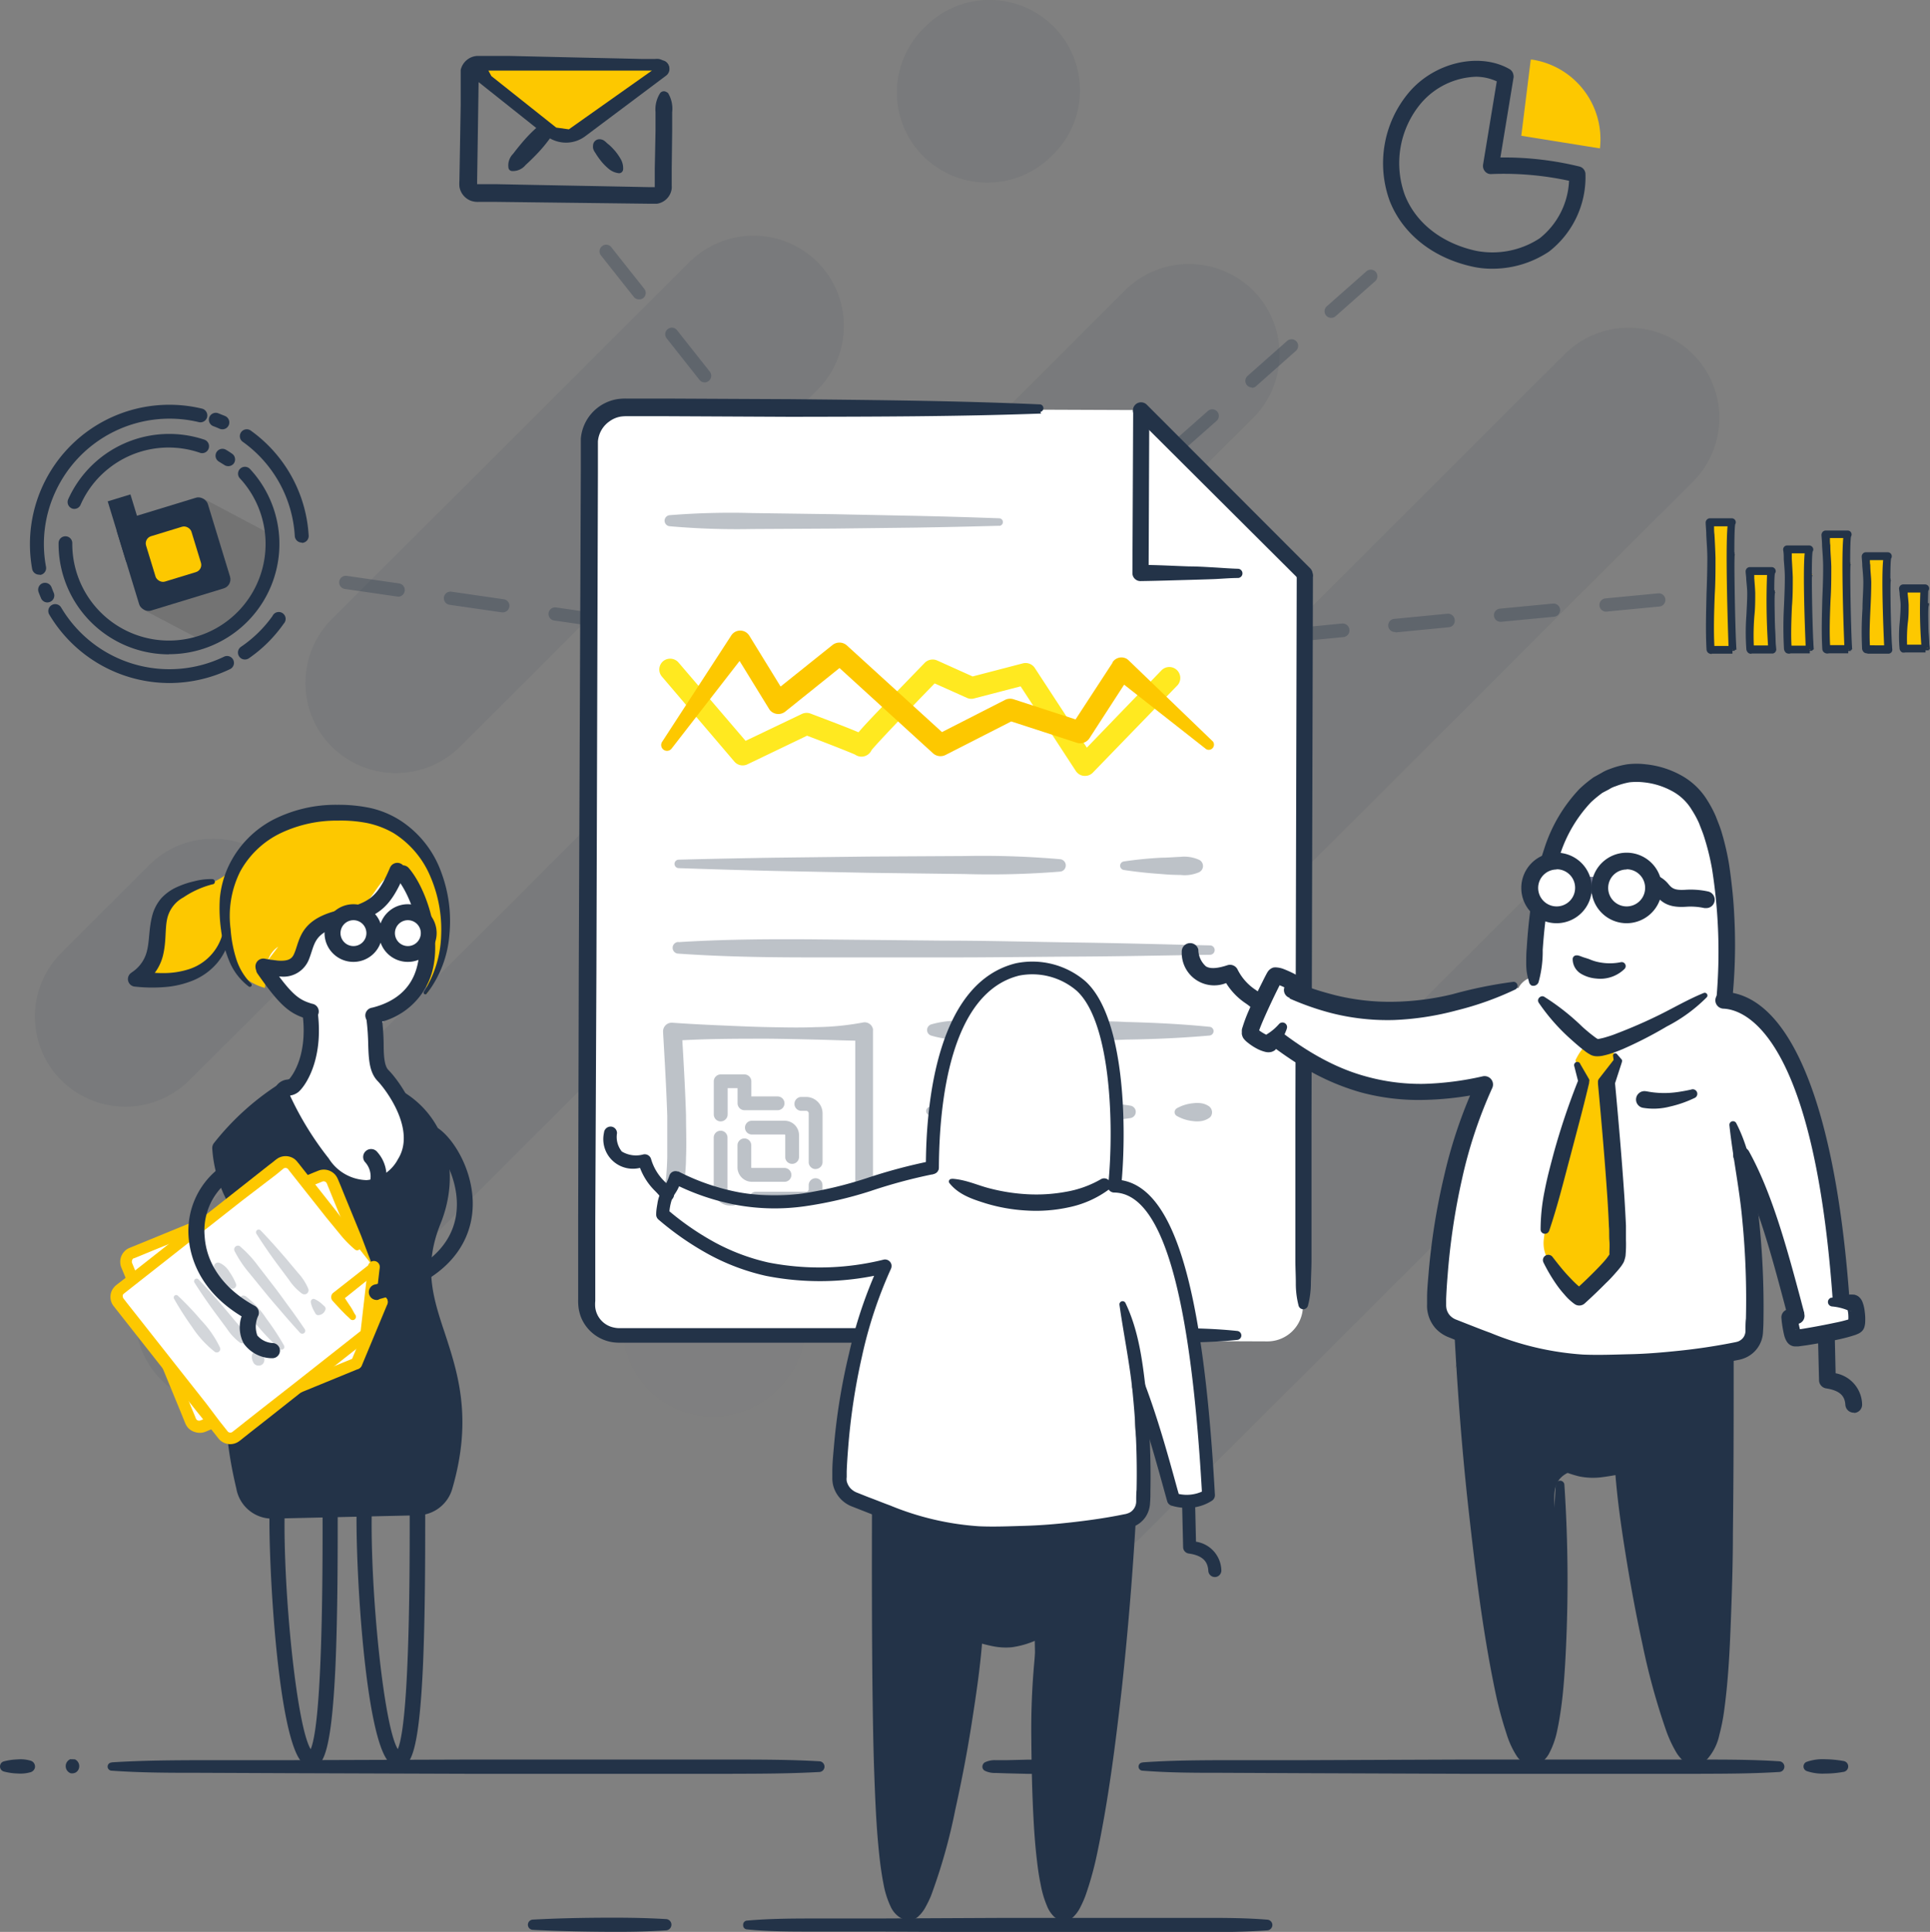 <svg xmlns="http://www.w3.org/2000/svg" viewBox="0 0 255 255.29"><rect x="0" y="0" width="255" height="255.29" fill="#808080" stroke="none"/><defs><style>.cls-1{opacity:0.1;}.cls-2{fill:#233348;}.cls-3{fill:#fdc800;}.cls-4{fill:none;}.cls-5{fill:#fff;}.cls-6{opacity:0.08;}.cls-7{opacity:0.3;}.cls-8{fill:#7282c4;}.cls-9{fill:#e5eefd;}.cls-10{fill:#93b9f4;}.cls-11{fill:#a3acd6;}.cls-12{fill:#ffe920;}.cls-13{opacity:0.3;}.cls-14{fill:#717791;}.cls-15{opacity:0.2;}</style></defs><title>Asset 31</title><g id="Layer_2" data-name="Layer 2"><g id="Layer_1-2" data-name="Layer 1"><g class="cls-1"><path d="M35.94,70.69A14.46,14.46,0,0,1,27.37,85L19,80.61l7.87-14.73Z"/></g><rect class="cls-2" x="16.65" y="66.97" width="12.55" height="12.53" rx="1.25" ry="1.25" transform="translate(-20.4 9.89) rotate(-16.99)"/><rect class="cls-2" x="15.38" y="65.61" width="3.14" height="8.36" transform="translate(-19.65 8) rotate(-16.99)"/><rect class="cls-3" x="19.79" y="70.1" width="6.27" height="6.27" rx="0.99" ry="0.99" transform="translate(-20.4 9.89) rotate(-16.99)"/><ellipse class="cls-4" cx="22.39" cy="71.64" rx="16.26" ry="16.56" transform="translate(-47.61 44.56) rotate(-51.49)"/><path class="cls-2" d="M22.34,86.47a14.58,14.58,0,0,1-14.6-14.7.9.9,0,0,1,.91-.9h0a.9.9,0,0,1,.9.92,12.77,12.77,0,1,0,22.65-8c-.16-.2-.33-.39-.5-.57A.91.91,0,1,1,33.05,62c.2.21.38.43.57.65a14.57,14.57,0,0,1-11.28,23.8Z"/><path class="cls-5" d="M29.39,60.2c.26.15.51.32.76.49"/><path class="cls-2" d="M30.15,61.6a.91.91,0,0,1-.52-.16L28.92,61a.91.91,0,1,1,.94-1.56c.28.16.55.34.81.52a.92.92,0,0,1,.23,1.27A.9.9,0,0,1,30.15,61.6Z"/><path class="cls-2" d="M9.83,67.25a.8.8,0,0,1-.37-.08A.91.91,0,0,1,9,66,14.63,14.63,0,0,1,27,58.1a.92.92,0,0,1,.57,1.16.9.9,0,0,1-1.16.57A12.72,12.72,0,0,0,14.24,62a12.59,12.59,0,0,0-3.58,4.67A.9.9,0,0,1,9.83,67.25Z"/><path class="cls-2" d="M22.38,90.26A18.49,18.49,0,0,1,6.51,81.21a.91.91,0,1,1,1.57-.93,16.61,16.61,0,0,0,21.52,6.5.91.91,0,0,1,.8,1.64A18.52,18.52,0,0,1,22.38,90.26Z"/><path class="cls-5" d="M36.7,81.93a17.41,17.41,0,0,1-4.35,4.3"/><path class="cls-2" d="M32.35,87.15a.9.9,0,0,1-.75-.4.92.92,0,0,1,.23-1.27A16.43,16.43,0,0,0,36,81.41a.91.91,0,1,1,1.49,1A18.34,18.34,0,0,1,32.87,87,.92.92,0,0,1,32.35,87.15Z"/><path class="cls-2" d="M39.86,71.7a.92.92,0,0,1-.91-.85,16.48,16.48,0,0,0-6.88-12.47.91.91,0,0,1,1.06-1.48,18.35,18.35,0,0,1,7.65,13.84.91.91,0,0,1-.86,1Z"/><path class="cls-5" d="M28.51,55.47c.3.11.59.22.88.35"/><path class="cls-2" d="M29.39,56.73a.94.94,0,0,1-.37-.07c-.27-.12-.55-.24-.83-.34a.91.91,0,0,1,.64-1.71l.92.37a.92.92,0,0,1,.47,1.21A.9.9,0,0,1,29.39,56.73Z"/><path class="cls-2" d="M5.15,75.94a.93.93,0,0,1-.9-.75A18.42,18.42,0,0,1,26.69,54a.93.93,0,0,1,.68,1.11.91.91,0,0,1-1.11.67,16.6,16.6,0,0,0-19,9.34,16.4,16.4,0,0,0-1.18,9.79.92.92,0,0,1-.73,1.06Z"/><path class="cls-5" d="M6.26,78.69c-.11-.25-.21-.5-.31-.76"/><path class="cls-2" d="M6.26,79.61a.91.91,0,0,1-.84-.56c-.11-.26-.22-.53-.32-.8a.92.92,0,0,1,.53-1.18.93.93,0,0,1,1.18.54c.09.24.19.49.29.73a.9.9,0,0,1-.48,1.19A.94.94,0,0,1,6.26,79.61Z"/><g class="cls-6"><path class="cls-2" d="M133.9,186.21l74.86-74.75a12,12,0,0,1,16.9,0h0a11.94,11.94,0,0,1,0,16.88L150.8,203.09a12,12,0,0,1-16.9,0h0A11.92,11.92,0,0,1,133.9,186.21Z"/><path class="cls-2" d="M8.13,125.89l11.58-11.57a12,12,0,0,1,16.9,0h0a11.94,11.94,0,0,1,0,16.88L25,142.76a12,12,0,0,1-16.9,0h0A11.91,11.91,0,0,1,8.13,125.89Z"/><path class="cls-2" d="M139.22,147.82l34.21-34.16a11.94,11.94,0,1,0,16.9,16.87l-34.21,34.16a11.94,11.94,0,0,0-16.9-16.87Z"/><path class="cls-2" d="M124.59,95.78l32.06-32a11.94,11.94,0,0,0,16.9,16.87l-32.06,32a11.94,11.94,0,1,0-16.9-16.87Z"/><path class="cls-2" d="M113.24,140.18l93.52-93.39a12,12,0,0,1,16.9,0h0a11.91,11.91,0,0,1,0,16.87l-93.52,93.39a12,12,0,0,1-16.9,0h0A11.91,11.91,0,0,1,113.24,140.18Z"/><path class="cls-2" d="M21.35,165.49,148.65,38.37a12,12,0,0,1,16.9,0h0a11.92,11.92,0,0,1,0,16.88L38.25,182.37a12,12,0,0,1-16.9,0h0A11.94,11.94,0,0,1,21.35,165.49Z"/><path class="cls-2" d="M43.86,81.8,91.1,34.63a12,12,0,0,1,16.9,0h0a11.94,11.94,0,0,1,0,16.88L60.76,98.68a12,12,0,0,1-16.9,0h0A11.92,11.92,0,0,1,43.86,81.8Z"/><path class="cls-2" d="M122,3.78l.29-.28a11.94,11.94,0,0,1,16.9,0h0a11.93,11.93,0,0,1,0,16.87l-.29.28a12,12,0,0,1-16.9,0h0A11.93,11.93,0,0,1,122,3.78Z"/><g class="cls-1"><path class="cls-2" d="M85.76,166.82l.28-.28a12,12,0,0,1,16.9,0h0a11.91,11.91,0,0,1,0,16.87l-.28.29a12,12,0,0,1-16.9,0h0A11.92,11.92,0,0,1,85.76,166.82Z"/></g></g><g class="cls-7"><path class="cls-2" d="M121.73,89.22h-.13l-6.91-1a.87.87,0,1,1,.26-1.72l6.91,1a.87.87,0,0,1,.73,1A.86.86,0,0,1,121.73,89.22Zm7-.31a.87.87,0,0,1-.09-1.74l7-.68a.9.9,0,0,1,1,.79.87.87,0,0,1-.79,1l-7,.68Zm13.91-1.35a.87.87,0,0,1-.08-1.74l7-.67a.87.87,0,1,1,.16,1.74l-6.95.67Zm-34.68-.41h-.13l-6.92-1a.88.88,0,0,1-.73-1,.86.86,0,0,1,1-.74l6.92,1a.88.88,0,0,1-.13,1.74Zm48.6-.93a.88.88,0,0,1-.09-1.75l7-.67a.87.87,0,0,1,.17,1.74l-7,.67ZM94.08,85.07H94L87,84a.87.87,0,1,1,.26-1.73l6.91,1a.87.87,0,0,1-.13,1.74Zm76.34-.2a.88.88,0,0,1-.87-.79.87.87,0,0,1,.79-1l6.95-.68a.9.9,0,0,1,1,.79.88.88,0,0,1-.79,1l-7,.68Zm13.91-1.35a.87.87,0,0,1-.08-1.74l7-.68a.89.89,0,0,1,.95.79.86.86,0,0,1-.78,1l-7,.68ZM80.26,83h-.13l-6.91-1a.87.87,0,1,1,.25-1.73l6.92,1A.88.88,0,0,1,80.26,83Zm118-.83a.86.86,0,0,1-.87-.79.87.87,0,0,1,.78-.95l7-.67a.87.87,0,1,1,.17,1.74l-7,.67ZM66.43,80.92H66.3l-6.91-1a.87.87,0,0,1,.26-1.73l6.91,1a.87.87,0,0,1,.74,1A.88.88,0,0,1,66.43,80.92Zm145.73-.09a.88.88,0,0,1-.08-1.75l7-.67a.87.87,0,0,1,.17,1.74l-7,.67Zm-159.55-2h-.13l-6.92-1a.87.87,0,0,1,.26-1.73l6.92,1a.88.88,0,0,1,.73,1A.87.87,0,0,1,52.61,78.85Z"/></g><g class="cls-7"><path class="cls-2" d="M123.51,88.29a.87.87,0,0,1-.57-1.53l5.23-4.63a.88.88,0,0,1,1.23.08.86.86,0,0,1-.07,1.23l-5.24,4.63A.84.84,0,0,1,123.51,88.29Zm-4.39-4.87a.87.87,0,0,1-.68-.34L114.1,77.6a.87.87,0,0,1,1.37-1.08L119.81,82a.88.88,0,0,1-.14,1.23A1,1,0,0,1,119.12,83.42ZM134,79a.91.91,0,0,1-.66-.29.88.88,0,0,1,.08-1.24l5.24-4.62a.87.87,0,1,1,1.15,1.3l-5.23,4.63A.88.88,0,0,1,134,79Zm-23.54-6.58a.88.88,0,0,1-.69-.33l-4.33-5.48a.87.87,0,1,1,1.37-1.08L111.13,71a.86.86,0,0,1-.14,1.22A.85.85,0,0,1,110.45,72.45Zm34-2.68a.87.87,0,0,1-.58-1.52l5.24-4.63a.87.87,0,0,1,1.16,1.3L145,69.55A.86.86,0,0,1,144.46,69.77Zm-42.68-8.28a.87.87,0,0,1-.69-.33l-4.34-5.48a.88.88,0,0,1,1.37-1.09l4.34,5.48a.88.88,0,0,1-.14,1.23A.87.87,0,0,1,101.78,61.49Zm53.15-1a.87.87,0,0,1-.58-1.52l5.24-4.63a.87.87,0,0,1,1.16,1.3l-5.24,4.63A.84.84,0,0,1,154.93,60.51Zm10.48-9.26a.87.87,0,0,1-.58-1.52l5.23-4.63a.87.87,0,1,1,1.16,1.31L166,51A.83.83,0,0,1,165.41,51.25ZM93.1,50.53a.88.88,0,0,1-.68-.33l-4.34-5.49a.86.86,0,0,1,.14-1.22.87.87,0,0,1,1.23.14l4.33,5.48a.87.87,0,0,1-.14,1.23A.85.85,0,0,1,93.1,50.53ZM175.88,42a.84.84,0,0,1-.65-.29.87.87,0,0,1,.07-1.23l5.24-4.63a.87.87,0,1,1,1.15,1.31l-5.23,4.63A.9.9,0,0,1,175.88,42ZM84.43,39.56a.87.87,0,0,1-.69-.33L79.4,33.75a.86.86,0,0,1,.15-1.22.85.85,0,0,1,1.22.14l4.34,5.48A.87.87,0,0,1,85,39.38.9.9,0,0,1,84.43,39.56Z"/></g><g class="cls-7"><path class="cls-8" d="M123,192.34a.88.88,0,0,1-.88-.85l-.17-7a.87.87,0,0,1,.85-.89h0a.87.87,0,0,1,.88.85l.17,7a.87.87,0,0,1-.85.9Zm-.35-14a.87.87,0,0,1-.87-.85l-.17-7a.87.87,0,0,1,.85-.9h0a.87.87,0,0,1,.87.85l.17,7a.86.86,0,0,1-.85.89Zm-.34-14a.88.88,0,0,1-.88-.85l-.17-7a.87.87,0,0,1,.85-.89h0a.88.88,0,0,1,.88.86l.17,7a.87.87,0,0,1-.85.9Zm-.35-14a.87.87,0,0,1-.87-.85l-.17-7a.87.87,0,0,1,.85-.9h0a.87.87,0,0,1,.87.85l.18,7a.87.87,0,0,1-.86.89Zm-.34-14a.88.88,0,0,1-.88-.85l-.17-7a.87.87,0,0,1,.85-.89h0a.88.88,0,0,1,.88.86l.17,7a.87.87,0,0,1-.85.9Z"/></g><line class="cls-9" x1="238.71" y1="233.43" x2="243.62" y2="233.43"/><path class="cls-2" d="M238.71,232.82a6.32,6.32,0,0,1,2.45-.34,14.64,14.64,0,0,1,2.46.24.72.72,0,0,1,.56.85.73.73,0,0,1-.56.57,13.65,13.65,0,0,1-2.46.23,6.51,6.51,0,0,1-2.45-.33.65.65,0,0,1-.38-.84A.62.62,0,0,1,238.71,232.82Z"/><line class="cls-9" x1="150.97" y1="233.43" x2="235.11" y2="233.43"/><path class="cls-2" d="M151,232.89c3.5-.25,7-.28,10.52-.29l10.51,0,21-.08h31.55c3.51,0,7,0,10.52.23a.71.71,0,0,1,.66.75.7.7,0,0,1-.66.66c-3.51.22-7,.23-10.52.24H193l-21-.08-10.51-.05c-3.51,0-7,0-10.52-.28a.54.54,0,0,1,0-1.08Z"/><line class="cls-9" x1="130.12" y1="233.43" x2="141.67" y2="233.43"/><path class="cls-2" d="M130.12,232.89a3,3,0,0,1,1.44-.29l1.45,0,2.89-.07h4.33a3.82,3.82,0,0,1,1.44.24.78.78,0,0,1,.41,1,.76.76,0,0,1-.41.4,3.47,3.47,0,0,1-1.44.24H135.9l-2.89-.07-1.45-.05a3,3,0,0,1-1.44-.29.61.61,0,0,1-.25-.83A.6.6,0,0,1,130.12,232.89Z"/><line class="cls-9" x1="14.76" y1="233.43" x2="108.31" y2="233.43"/><path class="cls-2" d="M14.76,232.89c3.9-.25,7.79-.28,11.69-.29l11.7,0,23.38-.08H96.61c3.9,0,7.8,0,11.7.23a.71.71,0,0,1,0,1.41c-3.9.22-7.8.23-11.7.24H61.53l-23.38-.08-11.7-.05c-3.9,0-7.79,0-11.69-.28a.54.54,0,0,1,0-1.08Z"/><line class="cls-9" x1="9.34" y1="233.43" x2="10.05" y2="233.43"/><path class="cls-2" d="M9.34,232.49a1.45,1.45,0,0,1,.36,0,1.36,1.36,0,0,1,.17,0,.51.51,0,0,1,.18.09,1,1,0,0,1,.23,1.4,1,1,0,0,1-.23.22.48.48,0,0,1-.18.08.64.64,0,0,1-.17.05,1.45,1.45,0,0,1-.36,0,1,1,0,0,1,0-1.88Z"/><line class="cls-9" x1="0.51" y1="233.43" x2="4.08" y2="233.43"/><path class="cls-2" d="M.51,232.76a7.9,7.9,0,0,1,1.79-.26,4.7,4.7,0,0,1,1.78.18.8.8,0,0,1,.51,1,.84.84,0,0,1-.51.5,4.92,4.92,0,0,1-1.78.18,7.9,7.9,0,0,1-1.79-.26.69.69,0,0,1-.48-.86A.67.67,0,0,1,.51,232.76Z"/><line class="cls-9" x1="98.68" y1="254.34" x2="167.46" y2="254.34"/><path class="cls-2" d="M98.68,253.8c2.87-.25,5.73-.28,8.6-.28l8.6,0,17.19-.08h25.79c2.87,0,5.73,0,8.6.24a.71.71,0,0,1,.65.76.72.72,0,0,1-.65.65c-2.87.21-5.73.23-8.6.24H133.07l-17.19-.08-8.6,0c-2.87,0-5.73,0-8.6-.29a.53.53,0,0,1-.49-.58A.54.54,0,0,1,98.68,253.8Z"/><line class="cls-9" x1="70.39" y1="254.34" x2="88.01" y2="254.34"/><path class="cls-2" d="M70.39,253.67c2.93-.16,5.87-.23,8.81-.25s5.87,0,8.81.18a.74.74,0,0,1,.7.79.75.75,0,0,1-.7.7c-2.94.2-5.87.21-8.81.18s-5.88-.09-8.81-.25a.67.67,0,0,1-.64-.71A.68.68,0,0,1,70.39,253.67Z"/><path class="cls-10" d="M166.6,135.25c0,.61-.07,1.22-.1,1.83"/><path class="cls-2" d="M197.13,35.51a11.7,11.7,0,0,1-2.6-.28c-5.21-1.15-9.19-4.31-10.91-8.66a14.53,14.53,0,0,1,2.52-14.34c3.37-4,9.33-5.37,13.3-3.1a1.06,1.06,0,0,1,.52.78.9.9,0,0,1,0,.43l-1.72,10.47A42,42,0,0,1,208.66,22a1.06,1.06,0,0,1,.82,1.05,12.47,12.47,0,0,1-4.81,10.19A13.45,13.45,0,0,1,197.13,35.51Zm-2.07-25.37a10,10,0,0,0-7.28,3.47,12.31,12.31,0,0,0-2.16,12.18c1.45,3.67,4.86,6.35,9.38,7.35a11.37,11.37,0,0,0,8.43-1.65,10.27,10.27,0,0,0,3.88-7.6A40.72,40.72,0,0,0,197.05,23a1,1,0,0,1-.85-.36,1.1,1.1,0,0,1-.25-.89l1.81-11A6.75,6.75,0,0,0,195.06,10.14Z"/><path class="cls-3" d="M211.39,19.61,201,17.94l1.25-10.06.2,0A10.65,10.65,0,0,1,211.39,19.61Z"/><path class="cls-3" d="M229.26,85.86l-2.76,0a.25.25,0,0,1-.13,0,.1.1,0,0,1,0-.09c-.21-3,.17-6,.15-9,0-1.17-.14-2.34-.21-3.51v0l2.92,0C228.79,73.15,229.17,84.8,229.26,85.86Z"/><path class="cls-2" d="M226.5,86a.45.45,0,0,1-.2,0,.24.24,0,0,1-.09-.19,46.79,46.79,0,0,1,0-5.43c.06-1.18.12-2.41.11-3.62,0-.78-.08-1.57-.13-2.34,0-.39-.06-.78-.08-1.16V73h3.05v.24a.09.09,0,0,0,.07,0c-.31.52,0,11.13.12,12.61l-.13,0V86H226.5Zm1.9-.26.73,0c-.07-1.3-.43-10.93-.12-12.49l-2,0h-.6c0,.35,0,.71.07,1.07.05.77.11,1.57.14,2.36,0,1.21-.06,2.45-.11,3.64a46.12,46.12,0,0,0-.05,5.39h2Z"/><path class="cls-3" d="M234.53,85.84l-2.77,0-.12,0s0,0,0,0a51.45,51.45,0,0,1,.17-5.55c0-.72-.14-1.44-.21-2.16v0h2.93C234.08,78,234.44,85.19,234.53,85.84Z"/><path class="cls-2" d="M231.77,86a.52.52,0,0,1-.18,0,.18.18,0,0,1-.11-.16,16.91,16.91,0,0,1,.05-3.34c.06-.73.12-1.48.12-2.22,0-.48-.08-1-.13-1.44,0-.24-.06-.47-.08-.71V78l.13,0h2.93v.24l.06,0c-.29.4,0,6.81.1,7.68l-.12,0V86l-2.69,0Zm-.06-.25h.13c1.61,0,2.28,0,2.56,0a54.21,54.21,0,0,1-.12-7.57H231.7l.06.6c.05.48.11,1,.13,1.46,0,.75-.06,1.51-.11,2.25A17.62,17.62,0,0,0,231.71,85.73Z"/><path class="cls-3" d="M239.51,85.82l-2.77,0a.23.23,0,0,1-.12,0,.07.07,0,0,1,0-.07c-.21-2.37.17-4.73.16-7.1,0-.92-.14-1.84-.21-2.76v0h2.92C239.05,75.84,239.42,85,239.51,85.82Z"/><path class="cls-2" d="M236.74,86a.36.36,0,0,1-.18,0,.21.21,0,0,1-.11-.17,28.93,28.93,0,0,1,.06-4.27c.05-.93.11-1.9.11-2.84,0-.61-.08-1.24-.14-1.84,0-.31,0-.61-.07-.91v-.17h3V76s.06,0,.06,0c-.3.46,0,8.74.11,9.88h-.12V86c-.06,0-1.19,0-1.95,0Zm0-.25h2.68c-.08-1.13-.41-8.4-.12-9.74h-2.6c0,.26.05.53.07.81.05.6.11,1.23.13,1.85,0,1-.05,1.93-.11,2.86A29.55,29.55,0,0,0,236.7,85.71Z"/><path class="cls-3" d="M244.56,85.8l-2.77,0a.23.23,0,0,1-.12,0,.08.08,0,0,1,0-.08c-.21-2.72.17-5.43.16-8.15,0-1.06-.15-2.11-.22-3.17v0h2.93C244.09,74.35,244.47,84.85,244.56,85.8Z"/><path class="cls-2" d="M241.79,85.94a.33.33,0,0,1-.19,0,.19.19,0,0,1-.09-.18,38,38,0,0,1,0-4.89c.06-1.07.12-2.17.11-3.26,0-.7-.08-1.43-.13-2.12,0-.35-.06-.69-.08-1v-.17h3.06v.24a.09.09,0,0,0,.07,0c-.31.5,0,10,.11,11.35l-.12,0v.12h-2.76Zm0-.25h2.68c-.08-1.21-.42-9.76-.12-11.22l-2,0h-.6c0,.31.05.62.07.94.06.7.11,1.42.14,2.13,0,1.1,0,2.21-.11,3.28A37.35,37.35,0,0,0,241.75,85.69Z"/><path class="cls-3" d="M249.83,85.78l-2.77,0-.13,0s0,0,0-.07c-.2-2.19.18-4.39.17-6.59,0-.86-.14-1.71-.21-2.56v0h2.93C249.37,76.51,249.73,85,249.83,85.78Z"/><path class="cls-2" d="M247.06,85.92a.38.38,0,0,1-.18,0,.18.18,0,0,1-.11-.16,25,25,0,0,1,.06-4c0-.87.11-1.76.11-2.64,0-.56-.08-1.14-.13-1.69,0-.29-.06-.58-.08-.86v-.13l.13,0h2.93v.24s.06,0,.06,0c-.3.44,0,8.12.11,9.17h-.12v.13h-2.76Zm-.05-.25h.83c1.12,0,1.62,0,1.85,0-.07-1.09-.39-7.76-.11-9H247c0,.24.05.5.07.76,0,.55.11,1.13.13,1.7,0,.89-.05,1.79-.11,2.66A26.69,26.69,0,0,0,247,85.67Z"/><path class="cls-3" d="M254.88,85.76l-2.77,0H252s0,0,0,0a30.27,30.27,0,0,1,.17-4.25c0-.55-.13-1.1-.2-1.65v0l2.92,0C254.44,79.79,254.79,85.27,254.88,85.76Z"/><path class="cls-2" d="M252.11,85.9a.44.44,0,0,1-.16,0,.18.18,0,0,1-.13-.14,10.51,10.51,0,0,1,.06-2.57,16.19,16.19,0,0,0,.12-1.7c0-.35-.07-.72-.12-1.08,0-.17,0-.34-.07-.51h0l0-.19h3.06v.25a.07.07,0,0,0,0,0c-.26.33,0,5.22.11,5.85l-.12,0v.13h-2.76Zm-.05-.25H253c1,0,1.52,0,1.75,0a32.24,32.24,0,0,1-.11-5.74h-2.57l.06.44c0,.36.1.73.13,1.1a16.2,16.2,0,0,1-.12,1.73A10.14,10.14,0,0,0,252.06,85.65Z"/><path class="cls-3" d="M228.93,85.88h-2.77a.21.21,0,0,1-.13,0,.14.14,0,0,1,0-.11c-.22-4,.15-8,.13-12,0-1.55-.14-3.11-.21-4.66V69c1,0,2,0,2.93,0C228.43,69,228.83,84.47,228.93,85.88Z"/><path class="cls-2" d="M226.16,86.42a.72.72,0,0,1-.48-.16.67.67,0,0,1-.21-.49c-.13-2.42-.05-4.86,0-7.23.06-1.57.11-3.2.11-4.79,0-1-.09-2.06-.14-3.09,0-.52-.06-1-.08-1.55a.57.57,0,0,1,.14-.42.55.55,0,0,1,.38-.2h2.93a.53.53,0,0,1,.53.51.55.55,0,0,1-.08.29c-.26,1.38,0,14.76.17,16.56l-.53,0,0,.53h-2.74Zm.31-16.87c0,.36,0,.71.05,1.06.06,1,.11,2.08.14,3.12,0,1.63,0,3.26-.1,4.85-.08,2.22-.16,4.52-.05,6.78h1.87c-.09-2.5-.42-12.7-.13-15.81Z"/><path class="cls-3" d="M234.2,85.86h-2.77a.25.25,0,0,1-.13,0s0,0,0-.07c-.2-2.45.18-4.91.17-7.37,0-1-.14-1.9-.21-2.86v0l2.93,0C233.73,75.51,234.1,85,234.2,85.86Z"/><path class="cls-2" d="M231.43,86.4a.8.8,0,0,1-.38-.08.74.74,0,0,1-.31-.48,30.65,30.65,0,0,1,0-4.5c.05-1,.11-2,.11-2.92,0-.62-.08-1.25-.13-1.88,0-.32-.06-.63-.08-1a.57.57,0,0,1,.52-.6h.68l2.24,0h0a.55.55,0,0,1,.54.52.52.52,0,0,1-.11.32c-.22,1.09.05,9,.16,10a.52.52,0,0,1-.44.58h-2.85ZM231.78,76c0,.14,0,.28,0,.41.05.65.11,1.3.13,1.94,0,1,0,2-.11,3a32.39,32.39,0,0,0-.08,3.94h.38c.66,0,1.14,0,1.5,0a88.78,88.78,0,0,1-.13-9.31h-1.73Zm2.37,0h0Zm0,0Zm0,0Zm0,0Zm0,0Z"/><path class="cls-3" d="M239.18,85.84s-2.59,0-2.77,0a.25.25,0,0,1-.13,0,.11.11,0,0,1,0-.09c-.21-3.15.17-6.29.15-9.43,0-1.22-.14-2.44-.21-3.66V72.6h2.92C238.7,72.59,239.08,84.74,239.18,85.84Z"/><path class="cls-2" d="M236.41,86.38a.78.78,0,0,1-.43-.11.83.83,0,0,1-.27-.5,51.51,51.51,0,0,1,0-5.7c.05-1.23.11-2.51.11-3.76,0-.79-.08-1.6-.14-2.41,0-.4,0-.81-.08-1.22h0v-.05a.51.51,0,0,1,.15-.39.51.51,0,0,1,.38-.16h2.92a.55.55,0,0,1,.53.52.51.51,0,0,1-.09.3c-.24,1.23,0,11.55.16,12.91l-.53,0v.53c-.14,0-1.85,0-2.5,0Zm.33-13.25c0,.24,0,.47,0,.71.05.81.1,1.63.13,2.45,0,1.29,0,2.58-.11,3.83-.07,1.71-.15,3.47-.06,5.2h1.87c-.09-2.12-.38-9.59-.13-12.2h-1.75Z"/><path class="cls-3" d="M244.23,85.82h-2.77a.25.25,0,0,1-.13,0,.15.15,0,0,1,0-.11c-.21-3.6.17-7.21.15-10.81,0-1.4-.15-2.8-.22-4.2v-.06h2.92C243.74,70.62,244.13,84.55,244.23,85.82Z"/><path class="cls-2" d="M241.46,86.36a.69.69,0,0,1-.46-.15.62.62,0,0,1-.23-.48c-.13-2.18-.05-4.39,0-6.52.06-1.42.12-2.88.11-4.32,0-.92-.08-1.85-.14-2.77,0-.47-.05-.94-.08-1.4a.62.62,0,0,1,.15-.42.52.52,0,0,1,.38-.19h2.92a.51.51,0,0,1,.53.52.55.55,0,0,1-.08.29c-.25,1.32,0,13.28.16,14.88l-.52,0,0,.53c-.15,0-1.8,0-2.47,0Zm.32-15.2c0,.31,0,.6.05.89,0,.94.11,1.88.13,2.82,0,1.47,0,2.95-.1,4.38-.08,2-.16,4-.06,6h1.88c-.1-2.34-.41-11.26-.14-14.15h-1.76Z"/><path class="cls-3" d="M249.49,85.8h-2.76a.25.25,0,0,1-.13,0,.09.09,0,0,1,0-.08c-.21-2.92.17-5.84.15-8.76,0-1.13-.14-2.27-.21-3.4v0l2.93,0C249,73.49,249.4,84.77,249.49,85.8Z"/><path class="cls-2" d="M246.73,86.34a.72.72,0,0,1-.42-.11.77.77,0,0,1-.28-.47,44.83,44.83,0,0,1,.05-5.32c0-1.15.11-2.33.11-3.49,0-.72-.08-1.47-.14-2.21,0-.39-.05-.77-.07-1.16a.56.56,0,0,1,.14-.41.52.52,0,0,1,.38-.19h.69l2.23,0a.53.53,0,0,1,.53.52.54.54,0,0,1-.09.31c-.23,1.19,0,10.71.16,12a.52.52,0,0,1-.46.57h-2.83Zm1.51-1.06h.7c-.09-2-.38-8.79-.13-11.26h-1.75c0,.22,0,.43.05.64,0,.75.11,1.51.13,2.26,0,1.2-.05,2.4-.11,3.56-.07,1.57-.15,3.2-.07,4.79Z"/><path class="cls-3" d="M254.44,85.68h-2.9s0,0,0-.06a55.92,55.92,0,0,1,.17-5.64c0-.73-.13-1.46-.2-2.19v0l2.92,0C254,77.75,254.34,85,254.44,85.68Z"/><path class="cls-2" d="M251.73,86.22a1.09,1.09,0,0,1-.39,0,.67.67,0,0,1-.36-.49A18.36,18.36,0,0,1,251,82.2c.06-.73.12-1.49.12-2.22,0-.45-.08-.93-.13-1.41,0-.25-.05-.49-.08-.74a.57.57,0,0,1,.14-.41.54.54,0,0,1,.38-.19h2.93a.53.53,0,0,1,.41.86,64.26,64.26,0,0,0,.16,7.53l-.52.07,0,.53h-2.69Zm.32-7.94,0,.17c.05.5.11,1,.13,1.5,0,.8,0,1.58-.11,2.34a20.33,20.33,0,0,0-.1,2.9c.89,0,1.46,0,1.88,0a59.63,59.63,0,0,1-.13-6.89h-1.69Zm2.35,0Z"/><path class="cls-5" d="M172.4,76.17l-.25,96.43a4.69,4.69,0,0,1-4.71,4.66l-85.31-.34a4.69,4.69,0,0,1-4.67-4.7l.41-113.63a4.7,4.7,0,0,1,4.71-4.67l68.21.27"/><path class="cls-2" d="M172.4,76.88a1.06,1.06,0,0,1-.76-.31L150,55a1.07,1.07,0,0,1,1.52-1.52l21.6,21.63a1.07,1.07,0,0,1-.75,1.82Z"/><path class="cls-2" d="M137.56,54.65c-11,.4-22,.41-33.06.43L88,55l-4.13,0h-1a5.4,5.4,0,0,0-.85.05,3.5,3.5,0,0,0-1.45.6A3.59,3.59,0,0,0,79,58.32c0,.23,0,.61,0,1v3.1l-.2,66.11-.15,33.06,0,8.26v2.07a4.52,4.52,0,0,0,0,.87,3.09,3.09,0,0,0,2.47,2.64,3.37,3.37,0,0,0,.81.08H97.36l33.06,0c5.51,0,11,0,16.53,0l8.26,0c2.75,0,5.51.08,8.26.37a.6.6,0,0,1,.54.65.59.59,0,0,1-.54.53c-2.75.29-5.51.34-8.26.37l-8.26,0c-5.51.05-11,0-16.53,0l-33.06,0H81.87a6.07,6.07,0,0,1-1.25-.12,5.38,5.38,0,0,1-3.83-3.18,5.92,5.92,0,0,1-.34-1.25,7.38,7.38,0,0,1-.06-1.19v-2.07l0-8.26.08-33.06.27-66.11v-3.1c0-.35,0-.65,0-1.11a5.78,5.78,0,0,1,4.79-5.23,7.66,7.66,0,0,1,1.21-.08h1l4.13,0,16.53.08c11,.11,22,.2,33.05.69a.51.51,0,0,1,0,1Z"/><path class="cls-2" d="M173.47,76.18l-.13,48.21-.06,24.11,0,12.05c0,2,0,4,0,6,0,1-.06,2-.08,3a12,12,0,0,1-.39,3,.64.64,0,0,1-1.23,0,11.56,11.56,0,0,1-.37-3c0-1-.06-2-.06-3,0-2,0-4,0-6l0-12,.06-24.11.12-48.21a1.08,1.08,0,1,1,2.15,0Z"/><path class="cls-2" d="M151.85,54.19l-.09,21.53-1.06-1.07c2.14,0,4.28.13,6.43.2,1.07,0,2.14.07,3.21.13s2.14.15,3.21.18a.61.61,0,0,1,0,1.22c-1.07,0-2.15.11-3.22.15s-2.14.07-3.21.1c-2.15.06-4.29.13-6.43.16a1.06,1.06,0,0,1-1.07-1h0v0l.1-21.52a1.07,1.07,0,0,1,2.13,0Z"/><line class="cls-9" x1="122.86" y1="157.53" x2="146.38" y2="157.63"/><path class="cls-11" d="M122.86,157c3.92-.33,7.84-.5,11.76-.58a62.59,62.59,0,0,1,11.76.48.71.71,0,0,1,0,1.41,61.71,61.71,0,0,1-11.76.39c-3.92-.11-7.84-.31-11.76-.67a.51.51,0,0,1-.46-.56A.51.51,0,0,1,122.86,157Z"/><path class="cls-12" d="M143.36,102.53h-.14a1.44,1.44,0,0,1-1.08-.65L134.85,90.7l-6.12,1.59a1.38,1.38,0,0,1-1-.08l-4.24-1.9c-3.67,3.78-7.54,7.84-8.33,8.81a1.48,1.48,0,0,1-1.34.87,1.55,1.55,0,0,1-.86-.28c-.71-.32-3.58-1.45-6.33-2.49L98.76,101a1.44,1.44,0,0,1-1.74-.37L87.44,89.39a1.44,1.44,0,0,1,.16-2,1.46,1.46,0,0,1,2.05.16L98.51,97.9,106,94.32a1.48,1.48,0,0,1,1.15,0c3.09,1.17,5.05,1.92,6.28,2.45,1.22-1.45,3.75-4,8.75-9.18a1.47,1.47,0,0,1,1.64-.31l4.69,2.11,6.64-1.73a1.46,1.46,0,0,1,1.58.62l6.87,10.52,9.92-10.28a1.45,1.45,0,0,1,2.09,2L144.4,102.09A1.41,1.41,0,0,1,143.36,102.53Z"/><path class="cls-3" d="M87.47,98.05,96.6,84a1.41,1.41,0,0,1,2-.42A1.5,1.5,0,0,1,99,84L99,84l5,8.13-2.15-.38L110,85.23a1.47,1.47,0,0,1,1.89.06l13.31,12.13-1.64-.22,9.23-4.71a1.49,1.49,0,0,1,1.11-.09l9.23,3L141.5,96,147,87.57l0-.06a1.4,1.4,0,0,1,1.93-.41l.2.17L160.27,98a.69.69,0,0,1-.9,1l-12.15-9.55,2.17-.31-5.45,8.42a1.46,1.46,0,0,1-1.67.59l-9.23-3,1.11-.09-9.23,4.71a1.47,1.47,0,0,1-1.64-.22L110,87.44l1.89.06-8.17,6.56a1.47,1.47,0,0,1-2-.22l-.1-.15-5-8.13,2.42.08L88.73,98.93a.77.77,0,0,1-1.26-.88Z"/><g class="cls-13"><path class="cls-2" d="M89.64,124.5c5.85-.37,11.7-.41,17.56-.37l17.55.17c5.85,0,11.71.17,17.56.25s11.7.25,17.56.38a.62.62,0,0,1,0,1.24c-5.85.08-11.71.21-17.56.24s-11.7.12-17.56.11l-17.55,0c-5.86,0-11.71-.09-17.56-.5a.77.77,0,0,1,0-1.54Z"/><line class="cls-9" x1="137.59" y1="136.17" x2="159.82" y2="136.26"/><path class="cls-2" d="M137.59,135.53a55.25,55.25,0,0,1,11.12-.48c3.7.09,7.41.27,11.11.64a.57.57,0,0,1,.52.63.59.59,0,0,1-.52.52c-3.71.33-7.42.49-11.12.54a54.59,54.59,0,0,1-11.12-.57.65.65,0,0,1-.51-.76A.66.66,0,0,1,137.59,135.53Z"/><line class="cls-9" x1="122.94" y1="136.11" x2="132.3" y2="136.15"/><path class="cls-2" d="M123,135.38a12.4,12.4,0,0,1,4.67-.43,32.27,32.27,0,0,1,4.68.47.74.74,0,0,1,0,1.46,32.2,32.2,0,0,1-4.67.44,12.47,12.47,0,0,1-4.68-.48.77.77,0,0,1-.46-1A.78.78,0,0,1,123,135.38Z"/><line class="cls-9" x1="155.47" y1="146.96" x2="159.78" y2="146.97"/><path class="cls-2" d="M155.48,146.46a5.37,5.37,0,0,1,2.15-.67,3.91,3.91,0,0,1,1.08,0,2.46,2.46,0,0,1,1.07.43,1,1,0,0,1,.2,1.31,1.34,1.34,0,0,1-.21.2,2.57,2.57,0,0,1-1.07.42,3.91,3.91,0,0,1-1.08,0,5.46,5.46,0,0,1-2.15-.69.57.57,0,0,1-.19-.79A.64.64,0,0,1,155.48,146.46Z"/><line class="cls-9" x1="122.9" y1="146.82" x2="149.36" y2="146.93"/><path class="cls-2" d="M122.9,146.26c2.21-.12,4.41-.22,6.62-.28s4.41-.15,6.61-.18l6.62-.09a33.36,33.36,0,0,1,6.61.4.83.83,0,0,1,0,1.64,32,32,0,0,1-6.62.34l-6.62-.14c-2.2,0-4.4-.15-6.61-.23s-4.41-.2-6.61-.34a.56.56,0,0,1-.53-.59A.57.57,0,0,1,122.9,146.26Z"/><line class="cls-9" x1="89.68" y1="114.16" x2="140.07" y2="114.36"/><path class="cls-2" d="M89.68,113.6q6.3-.16,12.6-.26l12.6-.15,12.6-.07a117.61,117.61,0,0,1,12.59.42.82.82,0,0,1,.74.91.81.81,0,0,1-.74.73,115.24,115.24,0,0,1-12.6.32l-12.6-.16-12.6-.25q-6.3-.15-12.59-.37a.56.56,0,0,1,0-1.12Z"/><path class="cls-2" d="M132,69.48q-5.43.15-10.88.24l-10.89.13-10.88.06a101.61,101.61,0,0,1-10.89-.37.74.74,0,0,1-.65-.8.74.74,0,0,1,.66-.66,101.53,101.53,0,0,1,10.89-.28l10.88.15,10.88.22q5.45.12,10.89.32a.5.5,0,0,1,0,1Z"/><line class="cls-9" x1="148.46" y1="114.4" x2="158.39" y2="114.44"/><path class="cls-2" d="M148.47,113.84c1.65-.25,3.31-.41,5-.5.83,0,1.66-.08,2.48-.11a4.79,4.79,0,0,1,2.48.39.91.91,0,0,1,0,1.64,4.8,4.8,0,0,1-2.48.36q-1.24,0-2.49-.12c-1.65-.11-3.3-.28-5-.54a.57.57,0,0,1,0-1.12Z"/><path class="cls-2" d="M89.81,157.74a3,3,0,0,1,.85-.35h.24l.39,0,.79.06,3.14.21c2.1.12,4.19.2,6.28.21a107.35,107.35,0,0,0,12.53-.67L113,158.45V136.33l1.36,1.2c-2.26,0-4.35-.1-6.48-.15s-4.23-.1-6.35-.12c-4.22,0-8.45,0-12.65.28h0l1.2-1.28c.22,3.69.44,7.38.56,11.11,0,1.86.08,3.72,0,5.61,0,.94-.08,1.89-.17,2.84,0,.48-.09,1-.17,1.45l0,.36,0,.16h0A.59.59,0,0,0,89.81,157.74Zm-2,1.41a4.21,4.21,0,0,1-.08-1.39l.12-.85c.08-.43.11-.87.16-1.31.08-.88.13-1.79.15-2.69,0-1.81,0-3.64,0-5.47-.12-3.67-.34-7.35-.55-11v-.09a1.14,1.14,0,0,1,1.06-1.2h.16c2.12.15,4.23.26,6.34.35s4.23.19,6.34.23,4.22.09,6.32,0a35.57,35.57,0,0,0,6.18-.61,1.12,1.12,0,0,1,1.33.87.91.91,0,0,1,0,.23v22.23a1.21,1.21,0,0,1-1.09,1.2,113.55,113.55,0,0,1-12.79.69c-2.14,0-4.28-.1-6.41-.22l-3.18-.21-.8-.06-.39,0c-.12,0-.38,0-.56-.06A9.54,9.54,0,0,1,87.84,159.15Z"/></g><path class="cls-3" d="M23.52,118.28c-1.7.65-2.4,2.64-2.9,4.4l-1.77,6.26a8.71,8.71,0,0,0,10.84-4.5A7.24,7.24,0,0,0,35,130.55l.42-3.46c.44-.44,1.2-.19,1.71.17s1,.83,1.66.74a1.55,1.55,0,0,0,1.14-1.08c.2-.51.26-1.06.47-1.57.6-1.49,2.27-2.23,3.85-2.53a18.87,18.87,0,0,0,4.68-1,9.16,9.16,0,0,1,2.63-5.09c.54-.53,1.34-1,2-.7a2.11,2.11,0,0,1,.93,1.48,52.52,52.52,0,0,1,1.86,13.88c2.53-3.74,2.69-8.61,2-13.07a14.41,14.41,0,0,0-1.56-4.94,11,11,0,0,0-6.37-4.74,21.39,21.39,0,0,0-8-.63c-3.79.31-7.84,1.35-10.17,4.35-.86,1.11-1.46,2.46-2.56,3.34a9.06,9.06,0,0,1-1.83,1l-5.42,2.44"/><path class="cls-2" d="M58.65,197c-1.86,2.17-5,2.51-7.87,2.7l-8.7.58c-2.09.14-4.28.26-6.19-.6-3.12-1.4-4.59-5-4.9-8.46-.53-6,1.62-11.83,3.3-17.59s2.93-12.1.65-17.66c-.23,1.71-2.68,2.36-4.09,1.37a5,5,0,0,1-1.64-4.65,9.15,9.15,0,0,1,5.06-7.05c2.6-1.22,5.14-2.72,6.6-5.32,1.28-2.26,1.15-5.53-1-7-1.33-.94-3.31-1.16-4-2.64-.44-1-.75-2.56.33-2.51,1.7.09,2.47-1.39,2.89-2.4,1.46-3.48,6.53-4.11,10.07-6,2-1,2.56-3.2,4.11-4.69a12.14,12.14,0,0,1,1.1,15.72c-1.75,2.24-4.41,4-5,6.77a7,7,0,0,0,2,5.94,15.69,15.69,0,0,0,4.29,3,5.22,5.22,0,0,0,.48,2.62c.45.92,1.19,1.67,1.6,2.59a3.84,3.84,0,0,1,.28.87,1.84,1.84,0,0,1,.43-.3c-.09.46-.17.93-.26,1.39s0,.61,0,.91,0,.59,0,.89a1.39,1.39,0,0,1-.35-.41,58.33,58.33,0,0,0-1.27,12.47c.22,7.5,2.85,14.73,3.5,22.19C60.38,192.32,60.29,195.11,58.65,197Z"/><path class="cls-5" d="M36.76,125.1a3.39,3.39,0,0,0-.87,4.81c.87,1.09,2.33,1.51,3.38,2.42A5.66,5.66,0,0,1,41,136.77a10.29,10.29,0,0,1-1.47,4.66c-.79,1.41-1.82,2.87-1.66,4.49a6.2,6.2,0,0,0,1.27,2.83q1.59,2.34,3.41,4.52c1.33,1.6,2.88,3.21,4.91,3.67a6,6,0,0,0,6.14-2.76,7.76,7.76,0,0,0,.43-6.9c-.82-2.05-2.37-3.74-3.42-5.68s-1.55-4.5-.25-6.3a11.58,11.58,0,0,1,2.21-2,12,12,0,0,0,2.48-16.06,3.36,3.36,0,0,0-2.42-1.77,3,3,0,0,0-2.28,1.22c-.58.68-1,1.49-1.61,2.14-2.33,2.52-6.79,2.38-8.69,5.23a21.51,21.51,0,0,1-1.39,2.43,3.32,3.32,0,0,1-3.65.91"/><path class="cls-2" d="M41.24,233.52a1.84,1.84,0,0,1-1.32-.61c-3.21-3.27-4.46-26-4.31-33.31a1,1,0,0,1,1-1h0a1.06,1.06,0,0,1,1,1.07c-.22,10.52,1.58,28.47,3.44,31.48.79-1.85,1.61-8.92,1.57-30.5v-1.15a1,1,0,0,1,1-1.05h0a1,1,0,0,1,1,1.05v1.15c0,4.36,0,12.49-.29,19.35-.56,12.52-1.81,13.54-3.26,13.55Zm.2-2.05h0Z"/><path class="cls-2" d="M52.75,233.52a1.84,1.84,0,0,1-1.32-.61c-3.23-3.29-4.47-26.07-4.31-33.36a1,1,0,0,1,1-1h0a1,1,0,0,1,1,1.07c-.22,10.53,1.57,28.51,3.44,31.52.79-1.84,1.6-8.91,1.57-30.47v-1.4a1,1,0,0,1,1-1h0a1,1,0,0,1,1.05,1v1.4c0,4.67,0,12.5-.29,19.35-.56,12.5-1.81,13.51-3.26,13.52Zm.2-2.05h0Z"/><path class="cls-2" d="M48.33,158a8.24,8.24,0,0,1-6.51-3.72,44.31,44.31,0,0,1-5.14-8.24,2.78,2.78,0,0,1-.27-2.38,2,2,0,0,1,1.54-1,1.19,1.19,0,0,0,.27-.07h0S40.69,140,40,134.18l0-.36A1,1,0,0,1,42,133.6l0,.32c.74,6.21-1.7,9.69-2.62,10.42a2.26,2.26,0,0,1-1.05.43,3,3,0,0,0,.18.41,41.55,41.55,0,0,0,4.93,7.91,6.08,6.08,0,0,0,5,2.86,5.2,5.2,0,0,0,4.15-2.79C55,149.31,51,144,49.9,142.86S48.71,140,48.65,138a31.51,31.51,0,0,0-.22-3.2l-.06-.44a1,1,0,1,1,2.08-.23c0,.13,0,.26,0,.38a31.48,31.48,0,0,1,.24,3.42c0,1.57.09,2.93.63,3.47,1.44,1.43,6.16,7.81,3.09,12.87A7.22,7.22,0,0,1,48.61,158Z"/><path class="cls-2" d="M35.84,200.68a4.81,4.81,0,0,1-4.62-4c-2.63-11.09-.9-15.9.93-21A49.36,49.36,0,0,0,34,169.89a34.69,34.69,0,0,0,.8-10.37c0-1.27-.08-2.65-.08-4.25a1,1,0,1,1,2.1,0c0,1.58,0,2.94.07,4.19A37,37,0,0,1,36,170.37a53.56,53.56,0,0,1-1.9,6.07c-1.8,5-3.35,9.32-.87,19.8a2.81,2.81,0,0,0,2.59,2.35h.06l19.35-.44a2.71,2.71,0,0,0,2.5-2.08c2.51-8.62.75-14-1-19.23-1.61-4.9-3.12-9.53-.54-15.91,2.36-5.82.87-11.72-3.7-14.68a1,1,0,0,1,1.13-1.76C59.05,148,60.91,155,58.2,161.72c-2.29,5.67-1,9.75.58,14.47,1.72,5.26,3.67,11.22,1,20.46a4.84,4.84,0,0,1-4.46,3.59l-19.36.44Z"/><path class="cls-2" d="M49.77,157.79a1,1,0,0,1-.92-1.53,2.8,2.8,0,0,0-.65-2.73,1,1,0,0,1,1.66-1.28,4.74,4.74,0,0,1,.83,5A1,1,0,0,1,49.77,157.79Z"/><path class="cls-2" d="M37.13,129.05a13.06,13.06,0,0,1-2.54-.31,1,1,0,0,1,.41-2.05c3.12.62,3.58.08,3.93-.82.11-.26.19-.53.28-.8.54-1.67,1.2-3.75,5.49-4.78,4.06-1,5.1-1.57,6.83-5.63a1,1,0,0,1,1.93.82c-2,4.74-3.58,5.72-8.27,6.85-3.14.75-3.52,1.91-4,3.38-.1.31-.2.62-.32.93A3.61,3.61,0,0,1,37.13,129.05Z"/><path class="cls-2" d="M40.93,134.71a.84.84,0,0,1-.31-.05c-2.3-.69-3.57-1.66-6.6-6a1,1,0,1,1,1.72-1.2c2.85,4.08,3.77,4.66,5.49,5.18a1,1,0,0,1-.3,2.05Z"/><path class="cls-2" d="M49.43,135.22a1,1,0,0,1-.25-2.06c3-.75,5-2.44,5.8-5,1.41-4.46-.87-10.13-2.55-12.06A1,1,0,0,1,54,114.7c2.22,2.55,4.55,9,3,14.06a9.53,9.53,0,0,1-7.29,6.43A1.15,1.15,0,0,1,49.43,135.22Z"/><path class="cls-2" d="M31,159.38l-.2,0a1,1,0,0,1-.71-.52,17.09,17.09,0,0,1-2.05-7.14,1.09,1.09,0,0,1,.23-.67,35,35,0,0,1,8.36-7.64,1.09,1.09,0,0,1,1.49.23,1,1,0,0,1-.21,1.44l-.16.1A32.22,32.22,0,0,0,30.19,152a15.5,15.5,0,0,0,1.22,4.71,24.19,24.19,0,0,1,3.6-2.28,1,1,0,0,1,.89,1.9,24.86,24.86,0,0,0-4.22,2.81A1.06,1.06,0,0,1,31,159.38Z"/><path class="cls-2" d="M28.11,116.85a12.21,12.21,0,0,0-3.88,1.74,4.26,4.26,0,0,0-2.16,2.91c-.26,1.26-.11,2.79-.47,4.47a6.38,6.38,0,0,1-1.05,2.45,6.58,6.58,0,0,1-1.95,1.78h0l-.42-1.91a19.26,19.26,0,0,0,3.46.3,10.91,10.91,0,0,0,3.34-.52,6.72,6.72,0,0,0,4.43-4.68v0a.52.52,0,0,1,1,.26,8.07,8.07,0,0,1-1.67,3.55,8.38,8.38,0,0,1-3.2,2.35,12.37,12.37,0,0,1-3.81.89,20.72,20.72,0,0,1-3.86-.06,1,1,0,0,1-.54-1.82l.12-.09h0a4.67,4.67,0,0,0,2-2.95c.3-1.26.22-2.79.65-4.47a5.74,5.74,0,0,1,1.23-2.37,6.35,6.35,0,0,1,2.1-1.48,11.52,11.52,0,0,1,2.26-.75,8.4,8.4,0,0,1,2.38-.28.36.36,0,0,1,.32.38.34.34,0,0,1-.28.31Z"/><path class="cls-2" d="M56,131.05a14.59,14.59,0,0,0,2.29-7.55,17.7,17.7,0,0,0-1.44-7.7A12.41,12.41,0,0,0,52,110.09a11.78,11.78,0,0,0-3.5-1.33,18.09,18.09,0,0,0-3.85-.32,17.2,17.2,0,0,0-7.49,1.62,12,12,0,0,0-5.44,5.14,13.17,13.17,0,0,0-1.25,7.58,17,17,0,0,0,.73,3.89,8.09,8.09,0,0,0,2,3.33h0a.25.25,0,0,1-.31.38A8,8,0,0,1,30.29,127a15.84,15.84,0,0,1-1.08-4.09,20.57,20.57,0,0,1-.16-4.24,12.86,12.86,0,0,1,1.14-4.2,13.37,13.37,0,0,1,6-6.2,18.22,18.22,0,0,1,8.38-1.92,20.4,20.4,0,0,1,4.3.41,12.4,12.4,0,0,1,4.08,1.7,13.64,13.64,0,0,1,5.33,6.75,18.41,18.41,0,0,1,1.09,8.36,14.52,14.52,0,0,1-3,7.76.24.24,0,0,1-.34,0,.26.26,0,0,1,0-.32Z"/><path class="cls-14" d="M51,124.09H49.4a1,1,0,0,1,0-2.09H51a1,1,0,1,1,0,2.09Z"/><ellipse class="cls-5" cx="46.69" cy="123.31" rx="2.76" ry="2.76"/><path class="cls-2" d="M46.69,127.11a3.81,3.81,0,1,1,3.81-3.8A3.8,3.8,0,0,1,46.69,127.11Zm0-5.51a1.71,1.71,0,1,0,1.72,1.71A1.71,1.71,0,0,0,46.69,121.6Z"/><ellipse class="cls-5" cx="53.88" cy="123.31" rx="2.76" ry="2.76"/><path class="cls-2" d="M53.88,127.11a3.81,3.81,0,1,1,3.81-3.8A3.8,3.8,0,0,1,53.88,127.11Zm0-5.51a1.71,1.71,0,1,0,1.72,1.71A1.71,1.71,0,0,0,53.88,121.6Z"/><line class="cls-9" x1="36.47" y1="163.33" x2="33.5" y2="161.44"/><path class="cls-11" d="M36.22,163.72a2.88,2.88,0,0,1-1.64-.7,7.46,7.46,0,0,1-1.33-1.19.48.48,0,0,1,0-.68.5.5,0,0,1,.45-.1,7.5,7.5,0,0,1,1.64.7,2.8,2.8,0,0,1,1.33,1.18.54.54,0,0,1-.25.73A.53.53,0,0,1,36.22,163.72Z"/><line class="cls-9" x1="32.7" y1="169.24" x2="24.31" y2="163.91"/><path class="cls-11" d="M32.51,169.54c-1.49-.75-2.93-1.56-4.37-2.39L26,165.88a6.89,6.89,0,0,1-2-1.53.54.54,0,0,1,.06-.77.57.57,0,0,1,.5-.11,7.41,7.41,0,0,1,2.22,1.14L28.87,166c1.36.95,2.71,1.91,4,2.94a.35.35,0,0,1,.07.5A.36.36,0,0,1,32.51,169.54Z"/><path class="cls-5" d="M47,180.2l-20.2,8.29a1.24,1.24,0,0,1-1.6-.67L16.75,167.2a1.24,1.24,0,0,1,.67-1.6l24.91-10.19a1.23,1.23,0,0,1,1.6.67l6.55,16"/><line class="cls-9" x1="50.48" y1="172.04" x2="47.1" y2="180.16"/><path class="cls-3" d="M47.1,180.93a.71.71,0,0,1-.29-.05.78.78,0,0,1-.42-1l3.38-8.12a.76.76,0,0,1,1-.42.77.77,0,0,1,.41,1l-3.38,8.12A.76.76,0,0,1,47.1,180.93Z"/><path class="cls-3" d="M47.31,180.91l-10.48,4.3-5.24,2.15L29,188.44l-1.31.53-.33.14a3.27,3.27,0,0,1-.39.15,2,2,0,0,1-1.14,0,2,2,0,0,1-1-.6,2.46,2.46,0,0,1-.31-.48l-.15-.36-.53-1.31-1.08-2.62-2.15-5.24-4.3-10.48-.27-.65a2.06,2.06,0,0,1-.13-1.11,2,2,0,0,1,.49-1,1.92,1.92,0,0,1,.44-.37,2.1,2.1,0,0,1,.26-.13l.17-.07,2.62-1.07,5.24-2.15,10.48-4.29,5.25-2.14.65-.27.33-.13a4.4,4.4,0,0,1,.42-.16,2,2,0,0,1,2.07.66,2.29,2.29,0,0,1,.3.5l.14.33.27.65.53,1.31,2.15,5.24,1,2.64a14.61,14.61,0,0,1,.82,2.73.45.45,0,0,1-.82.33,14.06,14.06,0,0,1-1.33-2.51l-1.12-2.6-2.16-5.24-.53-1.31-.27-.66-.13-.32-.07-.11a.47.47,0,0,0-.47-.15l-1.23.5-5.24,2.14L25.73,163l-5.25,2.14-2.62,1.08-.15.06-.06,0a.39.39,0,0,0-.1.08.44.44,0,0,0-.11.24.46.46,0,0,0,0,.27l.27.66,4.3,10.48,2.15,5.24,1.07,2.62.54,1.3.12.3.07.11a.44.44,0,0,0,.22.14.57.57,0,0,0,.26,0l.6-.24,1.31-.54L31,185.93l5.23-2.15,10.48-4.29a.76.76,0,0,1,1,.42A.77.77,0,0,1,47.31,180.91Z"/><path class="cls-3" d="M50.77,172.75,45,175.11l.42-1c.19.53.35,1.07.52,1.6.08.27.17.54.23.81s.12.56.21.82a.44.44,0,0,1-.27.56.45.45,0,0,1-.54-.22c-.12-.26-.29-.49-.42-.74s-.27-.49-.4-.74c-.26-.5-.52-1-.76-1.51a.74.74,0,0,1,.35-1l0,0h0l5.75-2.35a.77.77,0,1,1,.58,1.42Z"/><line class="cls-9" x1="33.82" y1="164.71" x2="39.08" y2="177.52"/><path class="cls-11" d="M34.28,164.52a15.57,15.57,0,0,1,1.57,3.1l1.25,3.22c.44,1.08.81,2.17,1.21,3.25s.78,2.18,1.14,3.28a.4.4,0,0,1-.74.3c-.52-1-1-2.08-1.5-3.13s-1-2.09-1.41-3.16l-1.37-3.18a14.87,14.87,0,0,1-1.06-3.31.5.5,0,0,1,.41-.58A.51.51,0,0,1,34.28,164.52Z"/><line class="cls-9" x1="32.72" y1="171.1" x2="35.89" y2="178.82"/><path class="cls-11" d="M33.1,170.94A12.21,12.21,0,0,1,35,174.68a32,32,0,0,1,1.24,4,.38.38,0,0,1-.28.45.37.37,0,0,1-.4-.17,33.63,33.63,0,0,1-1.93-3.72,12.11,12.11,0,0,1-1.27-4,.43.43,0,0,1,.39-.46A.48.48,0,0,1,33.1,170.94Z"/><line class="cls-9" x1="30.64" y1="166.01" x2="31.97" y2="169.26"/><path class="cls-11" d="M31.06,165.84a2.81,2.81,0,0,1,.94,1.51,7.61,7.61,0,0,1,.4,1.74.5.5,0,0,1-.43.53.52.52,0,0,1-.43-.18,8.32,8.32,0,0,1-.94-1.52,2.8,2.8,0,0,1-.39-1.73.54.54,0,0,1,.62-.45A.44.44,0,0,1,31.06,165.84Z"/><line class="cls-9" x1="32.09" y1="178.63" x2="32.7" y2="180.13"/><path class="cls-11" d="M32.38,178.51a1.53,1.53,0,0,1,.71.59.75.75,0,0,1,.06.84.77.77,0,0,1-1.44-.28,1.48,1.48,0,0,1,.09-.91.44.44,0,0,1,.58-.24Z"/><line class="cls-9" x1="27.45" y1="167.32" x2="31.22" y2="176.51"/><path class="cls-11" d="M27.78,167.18c.78,1.47,1.49,3,2.19,4.47l1,2.27a7.21,7.21,0,0,1,.72,2.39.55.55,0,0,1-1,.4,7.11,7.11,0,0,1-1.16-2.21l-.88-2.33c-.56-1.56-1.11-3.12-1.58-4.72a.35.35,0,0,1,.24-.44A.35.35,0,0,1,27.78,167.18Z"/><line class="cls-9" x1="37.13" y1="163.36" x2="40.9" y2="172.55"/><path class="cls-11" d="M37.46,163.22c.78,1.47,1.49,3,2.19,4.47l1,2.27a7.28,7.28,0,0,1,.72,2.39.54.54,0,0,1-.5.59.56.56,0,0,1-.47-.19,7.56,7.56,0,0,1-1.16-2.21l-.87-2.33c-.56-1.56-1.11-3.12-1.58-4.72a.35.35,0,0,1,.24-.44A.35.35,0,0,1,37.46,163.22Z"/><line class="cls-9" x1="41.53" y1="174.08" x2="42.27" y2="175.89"/><path class="cls-11" d="M41.86,173.94a4.13,4.13,0,0,1,.67.79l.25.42a.41.41,0,0,1,0,.54,1,1,0,0,1-1,.4.43.43,0,0,1-.41-.36l-.12-.49a4.3,4.3,0,0,1-.06-1,.39.39,0,0,1,.43-.36A.46.46,0,0,1,41.86,173.94Z"/><line class="cls-9" x1="24.26" y1="168.62" x2="27.61" y2="176.79"/><path class="cls-11" d="M24.57,168.49a40.84,40.84,0,0,1,2,3.94A14.12,14.12,0,0,1,28,176.62a.46.46,0,0,1-.42.51.45.45,0,0,1-.41-.17,13.83,13.83,0,0,1-1.93-4A37.86,37.86,0,0,1,24,168.74a.34.34,0,0,1,.24-.4A.35.35,0,0,1,24.57,168.49Z"/><line class="cls-9" x1="33.51" y1="162.98" x2="30.14" y2="161.98"/><path class="cls-11" d="M33.38,163.42a2.86,2.86,0,0,1-1.77-.21,7.88,7.88,0,0,1-1.6-.78.48.48,0,0,1-.14-.67.47.47,0,0,1,.4-.22,7.94,7.94,0,0,1,1.77.22,2.8,2.8,0,0,1,1.6.77.53.53,0,0,1,0,.77A.48.48,0,0,1,33.38,163.42Z"/><line class="cls-9" x1="31.53" y1="169.7" x2="21.99" y2="166.89"/><path class="cls-11" d="M31.43,170c-1.64-.31-3.25-.69-4.86-1.09l-2.41-.63a7.48,7.48,0,0,1-2.32-.93.55.55,0,0,1-.15-.76.54.54,0,0,1,.45-.24,7.25,7.25,0,0,1,2.45.47l2.36.78c1.57.53,3.14,1.09,4.68,1.72a.36.36,0,0,1,.2.46A.37.37,0,0,1,31.43,170Z"/><path class="cls-5" d="M48.31,176.29,31.18,189.82a1.22,1.22,0,0,1-1.72-.2L15.64,172.13a1.22,1.22,0,0,1,.2-1.72L37,153.76a1.22,1.22,0,0,1,1.72.2l10.7,13.54"/><line class="cls-9" x1="49.39" y1="167.5" x2="48.39" y2="176.24"/><path class="cls-3" d="M48.39,177H48.3a.77.77,0,0,1-.68-.85l1-8.74a.78.78,0,1,1,1.54.18l-1,8.73A.77.77,0,0,1,48.39,177Z"/><path class="cls-3" d="M48.79,176.9l-8.89,7-4.44,3.51-2.23,1.75-1.11.88-.27.22c-.11.08-.16.13-.34.25a2,2,0,0,1-1.09.33,2,2,0,0,1-1.09-.33,1.73,1.73,0,0,1-.43-.38l-.24-.3-.88-1.11L26,186.52l-3.52-4.44-7-8.89-.43-.55a1.93,1.93,0,0,1-.44-1,2,2,0,0,1,.18-1.12,2.21,2.21,0,0,1,.33-.47,1,1,0,0,1,.21-.2l.14-.12L17.71,168l4.45-3.5,8.89-7,4.45-3.51.56-.43.27-.22.14-.11.23-.16a2,2,0,0,1,2.18.07,2.21,2.21,0,0,1,.41.4l.23.28.43.55.88,1.11,3.51,4.45,1.72,2.25a14.09,14.09,0,0,1,1.53,2.39.45.45,0,0,1-.21.61.44.44,0,0,1-.48-.06,14.12,14.12,0,0,1-2-2.05l-1.8-2.19-3.51-4.44-.88-1.11-.44-.56-.21-.27a.28.28,0,0,0-.1-.09.46.46,0,0,0-.49,0l-1,.82L32,158.65l-8.9,7-4.45,3.5-2.22,1.75-.13.11,0,0a.41.41,0,0,0-.07.11.44.44,0,0,0,0,.25.41.41,0,0,0,.12.26l.43.56,7,8.88,3.51,4.45L29,187.79l.88,1.11.2.25a.43.43,0,0,0,.35.16.45.45,0,0,0,.25-.07l.5-.39,1.11-.88,2.22-1.75L39,182.71l8.88-7a.77.77,0,1,1,1,1.21Z"/><path class="cls-3" d="M49.86,168.1,45,172l.13-1.09c.33.46.63.93.94,1.4.16.24.32.46.46.71s.26.5.42.73a.45.45,0,0,1-.11.62.44.44,0,0,1-.57-.07c-.19-.21-.42-.39-.62-.59s-.39-.4-.59-.6c-.38-.41-.77-.82-1.14-1.24a.74.74,0,0,1,.07-1l0,0,0,0,4.88-3.83a.76.76,0,0,1,.94,1.2Z"/><g class="cls-15"><line class="cls-9" x1="31.35" y1="165.03" x2="39.94" y2="175.9"/><path class="cls-2" d="M31.74,164.73a15,15,0,0,1,2.36,2.55L36.2,170c.71.91,1.37,1.86,2.06,2.79s1.34,1.88,2,2.84a.39.39,0,0,1-.1.55.41.41,0,0,1-.52-.06c-.78-.86-1.55-1.72-2.3-2.6s-1.51-1.74-2.24-2.64l-2.19-2.68A15.33,15.33,0,0,1,31,165.34a.5.5,0,0,1,.77-.61Z"/></g><g class="cls-15"><line class="cls-9" x1="32.06" y1="171.48" x2="37.24" y2="178.03"/><path class="cls-2" d="M32.38,171.23a12.21,12.21,0,0,1,2.85,3.07,33.12,33.12,0,0,1,2.3,3.51.37.37,0,0,1-.15.5.38.38,0,0,1-.43-.05,31.71,31.71,0,0,1-2.88-3,12.39,12.39,0,0,1-2.33-3.49.43.43,0,0,1,.64-.5Z"/></g><g class="cls-15"><line class="cls-9" x1="28.65" y1="167.16" x2="30.83" y2="169.92"/><path class="cls-2" d="M29,166.88a2.82,2.82,0,0,1,1.31,1.19,7.64,7.64,0,0,1,.86,1.56.48.48,0,0,1-.72.58,7.57,7.57,0,0,1-1.32-1.2,2.86,2.86,0,0,1-.86-1.56.54.54,0,0,1,.73-.57Z"/></g><g class="cls-15"><line class="cls-9" x1="33.53" y1="178.89" x2="34.53" y2="180.16"/><path class="cls-2" d="M33.78,178.7a1.52,1.52,0,0,1,.84.37.73.73,0,0,1,.29.79.72.72,0,0,1-.75.6.75.75,0,0,1-.71-.47,1.41,1.41,0,0,1-.16-.9.44.44,0,0,1,.49-.39Z"/></g><g class="cls-15"><line class="cls-9" x1="25.95" y1="169.29" x2="32.11" y2="177.09"/><path class="cls-2" d="M26.23,169.07c1.16,1.2,2.25,2.44,3.34,3.7l1.59,1.9a7.23,7.23,0,0,1,1.36,2.1.55.55,0,0,1-.32.71.58.58,0,0,1-.5-.06A7.24,7.24,0,0,1,30,175.61l-1.48-2c-1-1.35-1.93-2.7-2.82-4.11a.35.35,0,0,1,.11-.49A.36.36,0,0,1,26.23,169.07Z"/></g><g class="cls-15"><line class="cls-9" x1="34.16" y1="162.82" x2="40.32" y2="170.62"/><path class="cls-2" d="M34.44,162.6c1.16,1.2,2.25,2.44,3.34,3.7l1.59,1.9a7.23,7.23,0,0,1,1.36,2.1.55.55,0,0,1-.31.71.6.6,0,0,1-.51-.06,7.2,7.2,0,0,1-1.72-1.81l-1.49-2c-1-1.35-1.93-2.7-2.82-4.1a.36.36,0,0,1,.11-.5A.36.36,0,0,1,34.44,162.6Z"/></g><g class="cls-15"><line class="cls-9" x1="41.35" y1="171.92" x2="42.56" y2="173.46"/><path class="cls-2" d="M41.63,171.7a3.67,3.67,0,0,1,.86.57l.36.33a.42.42,0,0,1,.12.53,1,1,0,0,1-.82.65.42.42,0,0,1-.49-.24l-.24-.43a3.6,3.6,0,0,1-.35-1,.4.4,0,0,1,.31-.47A.52.52,0,0,1,41.63,171.7Z"/></g><g class="cls-15"><line class="cls-9" x1="23.24" y1="171.42" x2="28.72" y2="178.36"/><path class="cls-2" d="M23.5,171.22a40.22,40.22,0,0,1,3.05,3.22,13.84,13.84,0,0,1,2.52,3.64.47.47,0,0,1-.26.61.46.46,0,0,1-.44-.06,13.81,13.81,0,0,1-3-3.29A40,40,0,0,1,23,171.63a.34.34,0,0,1,.12-.46A.33.33,0,0,1,23.5,171.22Z"/></g><path class="cls-2" d="M35.94,179.48h-.15a4.66,4.66,0,0,1-3.58-1.93,4.53,4.53,0,0,1-.29-3.6c-5.69-3.45-6.81-8-7-10.47a10.49,10.49,0,0,1,3.89-9,1,1,0,0,1,1.23,1.7,8.32,8.32,0,0,0-3,7.19c.23,3.7,2.58,7,6.62,9.19a1.05,1.05,0,0,1,.49,1.25,3.4,3.4,0,0,0-.15,2.67,2.86,2.86,0,0,0,2.09,1,1,1,0,0,1,.88,1.18A1,1,0,0,1,35.94,179.48Z"/><path class="cls-2" d="M49.9,171.78a1,1,0,0,1-.26-2.06c6.13-1.62,9.79-4.69,10.57-8.86s-1.53-8.57-3.44-10a1,1,0,0,1-.23-1.46,1.05,1.05,0,0,1,1.46-.23c2.41,1.75,5.23,6.9,4.27,12-.66,3.5-3.29,8.16-12.1,10.49A.84.84,0,0,1,49.9,171.78Z"/><path class="cls-5" d="M202.72,132.81a41,41,0,0,1,3.63-22.61,18.53,18.53,0,0,1,3.9-5.7,8.82,8.82,0,0,1,6.27-2.53,10.14,10.14,0,0,1,6.22,3,18.9,18.9,0,0,1,5.8,11,37.31,37.31,0,0,1-.06,8.58l-.76,8.94a4.45,4.45,0,0,1-.36,1.66,4.36,4.36,0,0,1-2.91,1.82,92.4,92.4,0,0,1-9.58,2.23,20.21,20.21,0,0,1-8.65.14c-2.82-.74-5.45-2.82-6-5.66a4.4,4.4,0,0,1,.52-3.33,2.87,2.87,0,0,1,3-1.26"/><path class="cls-2" d="M193.07,179l3.75,30.68c.92,7.52,1.85,15.12,4.54,22.2a2.51,2.51,0,0,0,2.28-1.31,7.29,7.29,0,0,0,.79-2.64,119.74,119.74,0,0,0,1-28.62c-.11-1.3-.21-2.74.57-3.78,1-1.27,2.76-1.44,4.34-1.49a5.38,5.38,0,0,1,3.63.76c1.14.94,1.29,2.59,1.39,4.06a107.22,107.22,0,0,0,7.76,33.53c2-.76,2.74-3.24,3.07-5.38,1.23-7.82,1.35-15.76,1.47-23.67l.37-23.79c-6.86.6-13.77,1.19-20.62.58a58.74,58.74,0,0,1-13.88-3l-1.24,3.67"/><path class="cls-5" d="M196.42,143.43a44.61,44.61,0,0,1-28.54-5.91,6.43,6.43,0,0,1-2.41-2.12,3.41,3.41,0,0,1,.39-3.91,4.54,4.54,0,0,1,4-1.17,19.51,19.51,0,0,1,4.09,1.32,30.36,30.36,0,0,0,20.74.25c2.13-.76,4.39-1.77,6.57-1.18,3.81,1,5.13,6.31,8.89,7.51,2.43.78,5-.43,7.11-1.92s4-3.31,6.47-4c3.16-.89,6.64.35,9.09,2.54a21.07,21.07,0,0,1,5.21,8.23c2.76,7,3.87,14.51,5,21.94l1,7.06a6.14,6.14,0,0,1,.05,2.26c-.53,2.33-3.93,3.16-5.73,1.6a7.88,7.88,0,0,1-2-3.83l-6.16-19.83,1.56,19.79a6.82,6.82,0,0,1-.61,4.32c-.92,1.39-2.69,1.9-4.33,2.24a63.19,63.19,0,0,1-30-1.09,13.57,13.57,0,0,1-5.09-2.36c-3.29-2.78-1.64-7.57-1.07-11.24a89.11,89.11,0,0,1,3.17-13.38c.38-1.2.8-2.4,1.23-3.58C195.18,146.56,196.07,143.48,196.42,143.43Z"/><path class="cls-2" d="M244.93,186.68a1.11,1.11,0,0,1-1.11-1c-.06-.95-.41-1.88-2.54-2.21a1.11,1.11,0,0,1-.94-1.07l-.15-6.17a1.12,1.12,0,0,1,1.09-1.14,1.11,1.11,0,0,1,1.13,1.09l.12,5.29a4.29,4.29,0,0,1,3.5,4.07,1.1,1.1,0,0,1-1,1.17Z"/><path class="cls-2" d="M166.43,133.75a1.14,1.14,0,0,1-.75-.29,9.86,9.86,0,0,0-1.06-.85,8.76,8.76,0,0,1-2.62-2.7,4.28,4.28,0,0,1-5.86-4.11,1.11,1.11,0,0,1,2.19-.31,3,3,0,0,0,1,2.21c.56.35,1.51.29,2.84-.15a1.11,1.11,0,0,1,1.32.52,6.9,6.9,0,0,0,2.43,2.75,13.94,13.94,0,0,1,1.26,1,1.11,1.11,0,0,1-.75,1.93Z"/><path class="cls-2" d="M194.32,176.26c.47,7.8,1.22,15.6,2.06,23.38s1.84,15.56,3.38,23.16a51.38,51.38,0,0,0,1.42,5.56,10,10,0,0,0,1.06,2.37,1.36,1.36,0,0,0,.23.26s0,0,0,0a.17.17,0,0,0-.1,0h0a1.31,1.31,0,0,0,.31-.38,9.21,9.21,0,0,0,.86-2.43q.3-1.36.51-2.79c.27-1.9.43-3.84.57-5.77.51-7.77.42-15.61.94-23.46a.57.57,0,0,1,1.13,0,191.53,191.53,0,0,1,.11,23.6c-.12,2-.27,4-.54,5.94-.14,1-.3,2-.52,3a11.17,11.17,0,0,1-1.11,3.1,3.53,3.53,0,0,1-.65.82,1.62,1.62,0,0,1-.51.38l-.32.17-.38.09-.39.05a2.44,2.44,0,0,1-.46-.07,2.28,2.28,0,0,1-.7-.33,3.6,3.6,0,0,1-.78-.79,11.79,11.79,0,0,1-1.39-3,51.55,51.55,0,0,1-1.54-5.82c-1.61-7.77-2.55-15.57-3.43-23.39s-1.48-15.65-1.9-23.52a1.11,1.11,0,0,1,2.21-.12Z"/><path class="cls-2" d="M203.61,191.94a21.08,21.08,0,0,0,5.28,1.59,6.92,6.92,0,0,0,2.55-.21c.86-.21,1.78-.5,2.72-.75h0a1.09,1.09,0,0,1,1.31.81,1,1,0,0,1,0,.17v0c.26,3.85.83,7.76,1.44,11.63s1.34,7.73,2.16,11.57A86.49,86.49,0,0,0,222.17,228a13.66,13.66,0,0,0,1.15,2.46,2.82,2.82,0,0,0,.32.43c.1.12.2.15.1.11a.25.25,0,0,0-.1,0h.05a.18.18,0,0,0,.11,0,.74.74,0,0,0,.23-.14,5.25,5.25,0,0,0,1-2.12,26.1,26.1,0,0,0,.55-2.77c.54-3.81.72-7.75.88-11.67s.24-7.86.29-11.8c.1-7.87.11-15.75.09-23.64a1.11,1.11,0,0,1,1.11-1.11,1.12,1.12,0,0,1,1.11,1.11h0c0,7.89,0,15.78-.1,23.67,0,4-.13,7.9-.28,11.86s-.35,7.91-.91,11.9a25.8,25.8,0,0,1-.61,3,7,7,0,0,1-1.57,3.15,3,3,0,0,1-1,.63,2.66,2.66,0,0,1-.61.13l-.31,0a2.19,2.19,0,0,1-.47-.08,2.41,2.41,0,0,1-1.1-.72,5.08,5.08,0,0,1-.57-.74,16.58,16.58,0,0,1-1.36-2.88A89.82,89.82,0,0,1,217,217.24c-.84-3.87-1.56-7.77-2.19-11.68s-1.19-7.82-1.46-11.85l1.34,1h0c-.92.15-1.84.34-2.85.47a9.21,9.21,0,0,1-3.14-.07,15,15,0,0,1-2.86-1c-.9-.39-1.75-.84-2.6-1.29a.51.51,0,0,1,.42-.93Z"/><path class="cls-2" d="M200.24,130.74a40.5,40.5,0,0,1-7.74,2.77,37.6,37.6,0,0,1-8.29,1.28,30.13,30.13,0,0,1-8.41-.94,36,36,0,0,1-7.82-3.08l1.55-.65h0a7.77,7.77,0,0,1-.73,1.62c-.33.53-.7.94-.89,1.24a3.3,3.3,0,0,0-.42,1.05,10.81,10.81,0,0,0-.19,1.34l-.39-.93c4.05,3.44,8.5,6.42,13.51,7.79a26.93,26.93,0,0,0,7.7,1,39.62,39.62,0,0,0,7.79-1,1.12,1.12,0,0,1,1.33.85,1.11,1.11,0,0,1-.08.7v0h0a60.47,60.47,0,0,0-4,12.06,88.34,88.34,0,0,0-1.89,12.65c-.09,1.06-.16,2.13-.2,3.19l0,.8a2.52,2.52,0,0,0,.05.48,2,2,0,0,0,.45.87,2.2,2.2,0,0,0,.87.57l1.5.59c1,.39,2,.79,3,1.15A38.59,38.59,0,0,0,209.14,179c2.09.09,4.22,0,6.37-.05s4.27-.24,6.39-.46,4.24-.53,6.33-.92l.78-.15.39-.08.22-.06a1.62,1.62,0,0,0,.72-.54,1.53,1.53,0,0,0,.28-.9c0-.53,0-1.06.06-1.59a107.65,107.65,0,0,0-.46-12.82c-.37-4.29-1.26-8.41-1.72-12.72h0a.48.48,0,0,1,.91-.27c2.05,4,2.55,8.45,3,12.77A110.31,110.31,0,0,1,233,174.3q0,.82-.06,1.65a3.88,3.88,0,0,1-2.52,3.55c-.18.07-.37.12-.55.17l-.41.08-.81.16c-2.16.43-4.33.75-6.51,1s-4.36.42-6.55.52a65.84,65.84,0,0,1-6.6.08,32.55,32.55,0,0,1-6.66-1,64.48,64.48,0,0,1-6.31-2c-1-.38-2-.78-3.05-1.17l-1.52-.61a4.62,4.62,0,0,1-1.8-1.22,4.54,4.54,0,0,1-1-2,4.29,4.29,0,0,1-.1-1.13l0-.82c0-1.1.11-2.19.2-3.28a87.63,87.63,0,0,1,2.08-13,63,63,0,0,1,4.29-12.5h0l1.24,1.57a41.47,41.47,0,0,1-8.25,1,29.3,29.3,0,0,1-8.32-1,31.09,31.09,0,0,1-7.67-3.36,52.48,52.48,0,0,1-6.68-4.88v0a1.07,1.07,0,0,1-.38-.92,14.76,14.76,0,0,1,.24-1.66,5.61,5.61,0,0,1,.71-1.74c.36-.54.68-.88.87-1.22a5,5,0,0,0,.52-1.14h0a1.12,1.12,0,0,1,1.41-.7l.11.05h0c1.21.55,2.42,1.08,3.65,1.55s2.5.83,3.76,1.16a29.88,29.88,0,0,0,7.76.89,35.49,35.49,0,0,0,7.83-1,58.11,58.11,0,0,1,8-1.63.52.52,0,0,1,.58.48A.54.54,0,0,1,200.24,130.74Z"/><path class="cls-2" d="M238,177.42a1.12,1.12,0,0,1-1.07-.81c-.39-1.41-.78-2.86-1.16-4.32-1.81-6.78-3.68-13.79-6.59-19a1.11,1.11,0,1,1,1.93-1.09c3,5.44,4.95,12.59,6.8,19.5.29,1.11.58,2.2.88,3.28.9-.19,2.26-.47,3.52-.69-2.23-37.53-11.73-40.88-14.61-41a1.11,1.11,0,0,1-1.06-1.16,1.14,1.14,0,0,1,1.15-1.06c9.15.41,15.27,16.48,16.79,44.09a1.11,1.11,0,0,1-.94,1.16c-2.18.32-5.37,1-5.4,1A1,1,0,0,1,238,177.42Z"/><path class="cls-2" d="M202,129.67a7.65,7.65,0,0,1-.35-2.2c0-.74,0-1.48.07-2.21.09-1.47.22-2.94.4-4.41a43.47,43.47,0,0,1,1.92-8.72,20.42,20.42,0,0,1,4.66-7.89,17,17,0,0,1,1.85-1.52l1.06-.59a5.42,5.42,0,0,1,1.09-.51A11.09,11.09,0,0,1,215,101a10.06,10.06,0,0,1,2.45,0,12.16,12.16,0,0,1,4.58,1.41,9.3,9.3,0,0,1,3.55,3.35,15.57,15.57,0,0,1,1.11,2.09c.27.72.58,1.43.79,2.16a34,34,0,0,1,1,4.39,72,72,0,0,1,.4,17.66,1,1,0,0,1-2.09-.18v0a70.57,70.57,0,0,0-.59-17.07,32.3,32.3,0,0,0-1-4.08c-.2-.67-.47-1.29-.71-1.93a12.6,12.6,0,0,0-.94-1.74,6.78,6.78,0,0,0-2.7-2.56,9.85,9.85,0,0,0-3.68-1.12,8.5,8.5,0,0,0-1.89,0,9.79,9.79,0,0,0-1.82.52,3.46,3.46,0,0,0-.87.41l-.86.45a16,16,0,0,0-1.51,1.24,18.25,18.25,0,0,0-4.12,7,41.39,41.39,0,0,0-1.86,8.24c-.18,1.42-.31,2.84-.41,4.26a15,15,0,0,1-.55,4.29v0a.73.73,0,0,1-.93.44A.75.75,0,0,1,202,129.67Z"/><path class="cls-2" d="M208.78,126.34c.48.2.79.26,1.2.41a5.9,5.9,0,0,0,1.27.4,7.27,7.27,0,0,0,2.9,0h0a.53.53,0,0,1,.5.88,4.58,4.58,0,0,1-3.74,1.28,4.66,4.66,0,0,1-2-.62,2.26,2.26,0,0,1-1.12-2,.5.5,0,0,1,.55-.44l.13,0Z"/><path class="cls-3" d="M210.25,137.37a8.13,8.13,0,0,0-2.1,2.75l1.13,2.82s-4.54,14-5.32,20.92a4.3,4.3,0,0,0,.65,2.72c2.37,3.8,4.1,4.87,4.1,4.87s4.2-3.8,4.93-5.17-1.36-23.18-1.36-23.18l1.45-2.82-1.29-2.83Z"/><path class="cls-2" d="M205.16,166.14c.65.84,1.3,1.67,2,2.42.35.37.7.75,1.07,1.09.18.17.37.33.56.48a4.17,4.17,0,0,0,.49.37h0l-1.33.12c.92-.83,1.84-1.7,2.71-2.58.44-.44.86-.88,1.26-1.33a7.3,7.3,0,0,0,.53-.66c.09-.11.13-.19.19-.27s0-.07,0-.09c0-.47.05-1.12,0-1.73s0-1.24-.06-1.86c-.05-1.26-.12-2.51-.2-3.77-.34-5-.78-10.08-1.25-15.12h0V143a.66.66,0,0,1,.13-.44l2-2.57h0v.47l-.14-.95a.29.29,0,0,1,.25-.32.28.28,0,0,1,.26.09l.63.73a.27.27,0,0,1,.05.26l-.06.22h0l-1,3.08.12-.61h0c.47,5.06.91,10.11,1.25,15.18.08,1.27.15,2.55.21,3.82,0,.65,0,1.28,0,1.94a16.61,16.61,0,0,1-.06,2.07,4.22,4.22,0,0,1-.24.83c-.11.19-.23.38-.33.52-.23.3-.44.56-.67.81-.44.51-.89,1-1.35,1.43-.91.92-1.83,1.8-2.79,2.67h0a1.07,1.07,0,0,1-1.31.12h0a7.23,7.23,0,0,1-1.38-1.28,13.47,13.47,0,0,1-1.07-1.35,22.29,22.29,0,0,1-1.7-2.89.7.7,0,0,1,.32-.94A.72.72,0,0,1,205.16,166.14Z"/><path class="cls-2" d="M208.8,140.62l1.16,2a.48.48,0,0,1,0,.35l0,.15c-.39,1.64-.8,3.29-1.23,4.92l-1.29,4.9c-.87,3.26-1.67,6.51-2.76,9.71h0a.59.59,0,0,1-.74.36.57.57,0,0,1-.39-.54,25.84,25.84,0,0,1,.54-5.14c.32-1.69.77-3.34,1.21-5a91.94,91.94,0,0,1,3.27-9.69l0,.49-.58-2.28a.43.43,0,0,1,.3-.51A.42.42,0,0,1,208.8,140.62Z"/><path class="cls-2" d="M198.79,179.81a4,4,0,0,1-1.79,3.53,2.39,2.39,0,0,1-1.39.37.64.64,0,0,1-.56-.89l.09-.21a5.12,5.12,0,0,1,1.15-1.59c.43-.47.82-.91,1.23-1.42l.09-.11a.67.67,0,0,1,.94-.1A.72.72,0,0,1,198.79,179.81Z"/><path class="cls-2" d="M222.59,181.27a12.71,12.71,0,0,1,1.07.81,8,8,0,0,1,.79.74c.26.23.51.47.76.68s.5.41.79.63l.19.15a.67.67,0,0,1,.12.93.68.68,0,0,1-.31.22,2.73,2.73,0,0,1-1.77-.1,3.81,3.81,0,0,1-1.36-.92,3.19,3.19,0,0,1-.86-1.36,2.28,2.28,0,0,1,.08-1.66.32.32,0,0,1,.43-.16l0,0Z"/><path class="cls-2" d="M217.53,144.21a12.08,12.08,0,0,0,2.87.22,13.23,13.23,0,0,0,1.53-.16c.51-.08,1-.17,1.52-.29h0a.6.6,0,0,1,.41,1.13,15.17,15.17,0,0,1-3.22,1.12,8.56,8.56,0,0,1-3.58.16,1.11,1.11,0,0,1,.42-2.18Z"/><path class="cls-5" d="M169.49,135.64c0,.06-.09.12-.13.19a9.44,9.44,0,0,1-1.63,2c-.33.33-2.29-.84-2.61-1.33s3-7.18,3.26-7.56,2.67,1,2.67,1l-.38.84"/><path class="cls-2" d="M170,136a13.29,13.29,0,0,1-1,2.1,2.45,2.45,0,0,1-.36.46l-.09.09,0,.05-.19.14a1.48,1.48,0,0,1-.39.17,1.68,1.68,0,0,1-.76,0,4.87,4.87,0,0,1-1.3-.52,7,7,0,0,1-1-.67,2.91,2.91,0,0,1-.63-.62,1.58,1.58,0,0,1-.2-.53,1.1,1.1,0,0,1,0-.25,1.9,1.9,0,0,1,0-.3c0-.15.06-.27.09-.38a20.1,20.1,0,0,1,.8-2.14c.58-1.34,1.21-2.62,1.86-3.91.16-.33.32-.64.51-1,.06-.1.07-.14.19-.32a1.47,1.47,0,0,1,.32-.32,1.15,1.15,0,0,1,.43-.2,1.93,1.93,0,0,1,.48,0,3.12,3.12,0,0,1,.83.2,14.94,14.94,0,0,1,2.08,1h0a1.07,1.07,0,0,1,.44,1.36l-.38.85a1.07,1.07,0,0,1-2-.87l.38-.85.44,1.37h0a13.58,13.58,0,0,0-1.75-.82l-.21-.05s.15,0,.22,0a.94.94,0,0,0,.31-.15,1.07,1.07,0,0,0,.22-.23s0,.08-.07.14l-.46.92c-.62,1.25-1.22,2.53-1.78,3.8-.27.62-.56,1.3-.73,1.84a.58.58,0,0,0,0,.14s0,.05,0,0a.68.68,0,0,0,0-.12.91.91,0,0,0-.16-.4c-.08-.09.05.06.14.12a5.76,5.76,0,0,0,.73.48,3.82,3.82,0,0,0,.67.31s0,0-.23,0a.92.92,0,0,0-.27.12L167,137h0l.1-.09a1.85,1.85,0,0,1,.39-.3,6.93,6.93,0,0,0,1.53-1.32.61.61,0,0,1,.85,0,.6.6,0,0,1,.15.63Z"/><path class="cls-5" d="M242,172.08h.23a10,10,0,0,1,2.59.15c.45.07.65,2.34.44,2.9s-7.58,1.76-8,1.76-.75-2.74-.75-2.74l.91-.19"/><path class="cls-2" d="M242,171.5a13.73,13.73,0,0,1,2.29-.42,2.77,2.77,0,0,1,.58,0l.13,0H245l.22.07a1.31,1.31,0,0,1,.38.22,1.74,1.74,0,0,1,.45.61,5,5,0,0,1,.33,1.36,7.28,7.28,0,0,1,.06,1.25,2.68,2.68,0,0,1-.14.87,1.35,1.35,0,0,1-.32.48l-.19.15a1.26,1.26,0,0,1-.26.15l-.35.15a21.15,21.15,0,0,1-2.21.6c-1.42.31-2.83.55-4.26.78l-1.09.15-.37,0h-.13a1,1,0,0,1-.29-.05,1.42,1.42,0,0,1-.44-.23,1.59,1.59,0,0,1-.32-.37,3,3,0,0,1-.33-.79,15.24,15.24,0,0,1-.37-2.3h0a1.07,1.07,0,0,1,.85-1.15l.91-.19a1.07,1.07,0,0,1,.44,2.1l-.91.19.85-1.16h0a12.83,12.83,0,0,0,.36,1.9c0,.1.11.27.07.19s-.08-.13-.15-.16a1,1,0,0,0-.32-.17,1.7,1.7,0,0,0-.29,0l.16,0,1-.16c1.39-.23,2.77-.49,4.13-.78a18.54,18.54,0,0,0,1.92-.48l.13-.05,0,0-.07.06a1,1,0,0,0-.25.38c0,.12,0-.08,0-.18a5.25,5.25,0,0,0,0-.88,3.76,3.76,0,0,0-.14-.72s0,0,.15.18a1.12,1.12,0,0,0,.26.15.59.59,0,0,0,.17,0h0l-.13,0a2.33,2.33,0,0,1-.47-.14,7.11,7.11,0,0,0-2-.47.6.6,0,0,1-.52-.67.61.61,0,0,1,.43-.49Z"/><path class="cls-2" d="M204,131.7a30.64,30.64,0,0,1,5.08,4c.39.35.79.69,1.18,1l.58.44c.09.05.19.13.26.16l.11.07c0-.05-.2-.07-.17-.07a1.79,1.79,0,0,0,.42-.06,6.75,6.75,0,0,0,.68-.17c.48-.14,1-.31,1.44-.49,1.94-.74,3.9-1.59,5.79-2.53s3.7-2,5.73-2.83h0a.36.36,0,0,1,.47.2.35.35,0,0,1-.07.37,20.87,20.87,0,0,1-5.27,3.85,53.38,53.38,0,0,1-5.84,3c-.51.21-1,.41-1.58.59-.28.09-.56.17-.88.24a3.45,3.45,0,0,1-1.17.1,2,2,0,0,1-.56-.16l-.24-.14c-.17-.09-.28-.18-.42-.27l-.69-.54c-.44-.36-.85-.72-1.26-1.09a26.19,26.19,0,0,1-4.29-4.87.53.53,0,0,1,.15-.73A.52.52,0,0,1,204,131.7Z"/><path class="cls-2" d="M225.44,120l-.24,0a8.54,8.54,0,0,0-2.37-.18c-2.4.18-3.29-.61-4.06-1.5a1.7,1.7,0,0,0-.53-.48,1.11,1.11,0,0,1,1-2,3.86,3.86,0,0,1,1.21,1c.44.51.74.84,2.25.74a10.7,10.7,0,0,1,3,.23,1.11,1.11,0,0,1-.24,2.19Z"/><path class="cls-14" d="M211.43,118.09h-2.08a1.11,1.11,0,1,1,0-2.22h2.08a1.11,1.11,0,0,1,0,2.22Z"/><ellipse class="cls-5" cx="214.92" cy="117.31" rx="3.55" ry="3.55"/><path class="cls-2" d="M214.92,122a4.66,4.66,0,1,1,4.66-4.66A4.67,4.67,0,0,1,214.92,122Zm0-7.1a2.44,2.44,0,1,0,2.44,2.44A2.45,2.45,0,0,0,214.92,114.87Z"/><ellipse class="cls-5" cx="205.66" cy="117.31" rx="3.55" ry="3.55"/><path class="cls-2" d="M205.66,122a4.66,4.66,0,1,1,4.66-4.66A4.66,4.66,0,0,1,205.66,122Zm0-7.1a2.44,2.44,0,1,0,2.45,2.44A2.44,2.44,0,0,0,205.66,114.87Z"/><path class="cls-2" d="M88.28,12.32a4,4,0,0,1,.53,2.5l0,2.49-.06,5v2.18a4,4,0,0,1,0,.42,2.3,2.3,0,0,1-1.38,1.85,2,2,0,0,1-.58.16c-.1,0-.2,0-.3,0h-.81l-5-.06-10-.12-5-.06-2.49,0a2.71,2.71,0,0,1-1-.16,2.4,2.4,0,0,1-1.49-1.87,6.15,6.15,0,0,1,0-.81l.17-10,0-2.49,0-1.24V9.56c0-.1,0-.2,0-.31a2.37,2.37,0,0,1,2.19-1.86h.39l1.25,0,2.49,0,10,.23,5,.11,2.49.06,1.24,0h.63a2.75,2.75,0,0,1,.49,0,2,2,0,0,1,.54.19A1,1,0,0,1,87.17,10H86.7L67.23,9.78l-2.49,0-1.25,0h-.24l-.06,4.14-.15,10v.42h.19l2.5,0,5,.1,10,.19,5,.1h.78a.08.08,0,0,0,0-.06l0-2.37.1-5,0-2.49a4,4,0,0,1,.6-2.49.62.62,0,0,1,.84-.16A.58.58,0,0,1,88.28,12.32Z"/><path class="cls-2" d="M74.77,18.85a4.3,4.3,0,0,1-2.66-.94L61.84,9.74a1.07,1.07,0,1,1,1.33-1.67l10.27,8.16a2.09,2.09,0,0,0,2.61,0l10.66-8A1.07,1.07,0,0,1,88,10L77.33,18A4.25,4.25,0,0,1,74.77,18.85Z"/><path class="cls-2" d="M73,17.8a19.49,19.49,0,0,1-2.27,2.76c-.42.43-.84.84-1.29,1.25a2.15,2.15,0,0,1-1.78.79.49.49,0,0,1-.48-.44,2.16,2.16,0,0,1,.62-1.84c.36-.48.74-.95,1.12-1.4a19.51,19.51,0,0,1,2.53-2.53A1.06,1.06,0,0,1,73,17.8Z"/><path class="cls-2" d="M79.17,18.4c.64,0,.85.39,1.19.65s.62.58.9.89A7.48,7.48,0,0,1,82,21a2.44,2.44,0,0,1,.33,1.38.54.54,0,0,1-.56.51h0a2.55,2.55,0,0,1-1.31-.55,7.65,7.65,0,0,1-.91-.89,11.25,11.25,0,0,1-.74-1c-.2-.37-.54-.64-.45-1.27A.84.84,0,0,1,79.17,18.4Z"/><polygon class="cls-3" points="64.92 10.05 73.49 16.86 75.16 17.09 86.13 9.33 64.53 9.33 64.92 10.05"/><path class="cls-5" d="M142.13,158.12a39.43,39.43,0,0,1-10.28.7,14,14,0,0,1-4.59-.9,6.11,6.11,0,0,1-3.35-3.12,8.61,8.61,0,0,1-.47-3.57,52.28,52.28,0,0,1,2-13.1c.79-2.79,1.89-5.63,4.07-7.55,3.22-2.85,8.35-2.94,12-.73s5.11,7,5.66,11.23c.23,1.81,1,3,1,4.85l-.16,6.35a7.81,7.81,0,0,1-.85,4,5.17,5.17,0,0,1-3.2,2.08,15.72,15.72,0,0,1-3.88.26l.19-.61"/><path class="cls-2" d="M117.73,196.65c-1.23,2.56-1.44,5.47-1.59,8.31a273.19,273.19,0,0,0,1.15,43.28,6.65,6.65,0,0,0,.86,3.11,2.34,2.34,0,0,0,2.83,1,3.39,3.39,0,0,0,1.37-2.13A148.64,148.64,0,0,0,129,216.32a11.23,11.23,0,0,0,7.71,0q.27,16.2,1.33,32.39c.09,1.42.43,3.16,1.8,3.58a2.44,2.44,0,0,0,2.53-1.06,7,7,0,0,0,1-2.73,306.51,306.51,0,0,0,5.82-44.24,4.1,4.1,0,0,0-.26-2.12,2.82,2.82,0,0,0-2.36-1.36,10.72,10.72,0,0,0-2.81.31c-6,1.05-12.07-.29-18-1.62l-9.19-2.07"/><path class="cls-5" d="M88.16,160.21a7.37,7.37,0,0,0,2.93,3.21,30.07,30.07,0,0,0,24.76,4.17l-4.23,19.21c-.68,3.08-1.33,6.45.08,9.28,1.65,3.28,5.53,4.72,9.12,5.53a59.39,59.39,0,0,0,24.3.33c1.76-.35,3.62-.84,4.78-2.2,1.68-2,1.3-4.88.73-7.39s-1.22-5.31.12-7.51l3.52,10.92c.42,1.31,1.16,2.87,2.54,2.89a2.27,2.27,0,0,0,2-1.49,6.39,6.39,0,0,0,.32-2.61A124.77,124.77,0,0,0,155,165c-.79-3-2-6.39-4.93-7.54-3.35-1.34-6.95,1-10.52,1.51-6.41,1-12.44-3.92-18.92-3.68-3.12.12-6.06,1.43-9.06,2.31a33.87,33.87,0,0,1-11,1.31,35.56,35.56,0,0,1-5.54-.7c-1.76-.37-3.49-1.24-5.25-1.52S87.67,158.9,88.16,160.21Z"/><path class="cls-2" d="M150.06,201q-.65,11.09-1.84,22.12c-.84,7.35-1.75,14.69-3.3,22a42.85,42.85,0,0,1-1.53,5.46,14.78,14.78,0,0,1-.61,1.37,4.85,4.85,0,0,1-1,1.4,1.88,1.88,0,0,1-1.27.46,2.68,2.68,0,0,1-.65-.15,3.76,3.76,0,0,1-.52-.31,4,4,0,0,1-1-1.47,13.31,13.31,0,0,1-.84-2.85c-.2-.93-.34-1.87-.45-2.8-.23-1.86-.38-3.72-.48-5.57-.21-3.71-.28-7.42-.31-11.12a97.82,97.82,0,0,1,.51-11.08.3.3,0,0,1,.33-.26.29.29,0,0,1,.26.26c.41,3.7.5,7.38.57,11.07s.15,7.36.39,11c.12,1.83.28,3.65.51,5.45a20.77,20.77,0,0,0,1.19,5.11,2.61,2.61,0,0,0,.52.79s.05,0,.07,0,0,0,0,0-.1,0,0,0a2.94,2.94,0,0,0,.56-.83,9.57,9.57,0,0,0,.5-1.17A41.09,41.09,0,0,0,143,244.7c1.52-7.14,2.44-14.48,3.27-21.79s1.55-14.66,2-22a.85.85,0,0,1,.91-.81A.87.87,0,0,1,150.06,201Z"/><path class="cls-2" d="M138.33,216a12,12,0,0,1-4.65,1.68,8.67,8.67,0,0,1-2.56-.15,22.54,22.54,0,0,1-2.29-.6h0l1-.79c-.27,3.94-.85,7.77-1.45,11.62s-1.34,7.66-2.18,11.46A74,74,0,0,1,123,250.54a14.69,14.69,0,0,1-.67,1.39,4.68,4.68,0,0,1-1.1,1.41,1.89,1.89,0,0,1-.57.31,1.65,1.65,0,0,1-.7.08,2.3,2.3,0,0,1-1.07-.35,3.39,3.39,0,0,1-1.22-1.44,12,12,0,0,1-.94-3c-.2-1-.34-2-.46-2.94-.46-3.9-.62-7.79-.76-11.67s-.19-7.76-.24-11.64c-.08-7.75-.08-15.51-.06-23.26a.86.86,0,0,1,1.72,0h0c0,7.75,0,15.49.06,23.23,0,3.87.12,7.74.24,11.6s.3,7.73.75,11.52c.11.95.25,1.89.44,2.81a10.49,10.49,0,0,0,.78,2.54,1.87,1.87,0,0,0,.6.77.51.51,0,0,0,.3.09c.1,0,0,0,0,0l.07,0a3.14,3.14,0,0,0,.65-.89,11.47,11.47,0,0,0,.59-1.22,72.68,72.68,0,0,0,3.13-11c.83-3.76,1.54-7.56,2.15-11.37s1.18-7.65,1.44-11.44a.86.86,0,0,1,.92-.81l.12,0h0a22.87,22.87,0,0,1,2.3.43,10.39,10.39,0,0,0,2.09.29,16.06,16.06,0,0,0,4.34-.89h0a.5.5,0,0,1,.39.92Z"/><path class="cls-2" d="M123.33,155.16A68.28,68.28,0,0,0,115,157.4a53,53,0,0,1-8.64,2,28.19,28.19,0,0,1-9-.16,31.23,31.23,0,0,1-8.49-2.9l1.21-.5a8.58,8.58,0,0,1-.56,1.35c-.24.46-.56.85-.67,1.09a7,7,0,0,0-.43,2.24l-.3-.73a36.3,36.3,0,0,0,6.31,4.38,27.58,27.58,0,0,0,7.12,2.67,35.15,35.15,0,0,0,15.23-.39.87.87,0,0,1,1,.66.94.94,0,0,1-.06.55h0a57.61,57.61,0,0,0-3.83,11.58,84,84,0,0,0-1.83,12.13c-.08,1-.15,2-.19,3.06l0,.76a1.91,1.91,0,0,0,0,.53,2.13,2.13,0,0,0,.48.93,2.36,2.36,0,0,0,.92.61l1.43.57c1,.37,1.92.75,2.88,1.1a37.19,37.19,0,0,0,11.76,2.76c2,.09,4.06,0,6.12-.06s4.09-.23,6.13-.46,4.06-.51,6.07-.89l.75-.15.37-.07.24-.08a1.57,1.57,0,0,0,.79-.6,1.68,1.68,0,0,0,.31-1c0-.5,0-1,.05-1.52a103,103,0,0,0-.47-12.29c-.36-4.1-1.22-8.07-1.79-12.15h0a.42.42,0,0,1,.36-.47.42.42,0,0,1,.43.23c1.84,3.85,2.3,8.1,2.77,12.22A104.52,104.52,0,0,1,152,197c0,.53,0,1.05-.05,1.58a3.6,3.6,0,0,1-.63,1.93,3.51,3.51,0,0,1-1.64,1.26,4.74,4.74,0,0,1-.5.15l-.39.08-.77.15c-2.06.4-4.13.7-6.21.94s-4.16.39-6.25.48-4.17.16-6.29.07A39.1,39.1,0,0,1,117,200.78c-1-.35-1.95-.73-2.92-1.11l-1.45-.57a4.07,4.07,0,0,1-2.57-2.9,4.32,4.32,0,0,1-.09-1l0-.79c0-1,.11-2.09.2-3.13a82.37,82.37,0,0,1,2-12.39A59.19,59.19,0,0,1,116.2,167h0l1,1.21a36.69,36.69,0,0,1-16,.39,29.12,29.12,0,0,1-7.56-2.84A38.87,38.87,0,0,1,87,161.16h0a.87.87,0,0,1-.3-.73c0-.45.08-.9.16-1.37a5.19,5.19,0,0,1,.45-1.5c.27-.53.53-.82.69-1.14a7.47,7.47,0,0,0,.44-1.07h0a.85.85,0,0,1,1.09-.54l.11,0a29.53,29.53,0,0,0,8,2.75,26.84,26.84,0,0,0,8.44.15,53,53,0,0,0,8.37-2,70.71,70.71,0,0,1,8.56-2.29.86.86,0,0,1,.29,1.7h0Z"/><path class="cls-2" d="M156.84,199.26a7,7,0,0,1-2.07-.3.87.87,0,0,1-.56-.59l-.3-1.08c-1.27-4.6-2.59-9.35-4.23-13.68a.87.87,0,1,1,1.62-.61c1.66,4.4,3,9.19,4.27,13.83l.17.59a4.93,4.93,0,0,0,3.06-.31c-1.51-26.5-5.3-39.43-11.59-39.52a.86.86,0,0,1,0-1.72c7.62.11,11.72,13,13.31,41.67a.87.87,0,0,1-.39.77A6,6,0,0,1,156.84,199.26Z"/><path class="cls-2" d="M147.31,157.28h-.09a.86.86,0,0,1-.77-.94c.76-8,.27-21.35-4.2-25.42a9,9,0,0,0-7.59-2c-9.14,2.27-10.57,16.88-10.61,25.38a.87.87,0,0,1-.86.86h0a.87.87,0,0,1-.86-.87c0-9,1.64-24.49,11.91-27a10.75,10.75,0,0,1,9.17,2.38c5.33,4.85,5.44,19.68,4.75,26.85A.86.86,0,0,1,147.31,157.28Z"/><path class="cls-2" d="M160.51,208.4a.86.86,0,0,1-.86-.81c-.06-.94-.42-2-2.6-2.3a.86.86,0,0,1-.73-.83l-.14-5.9a.85.85,0,0,1,.84-.88.89.89,0,0,1,.88.84l.12,5.21a3.93,3.93,0,0,1,3.35,3.75.87.87,0,0,1-.8.92Z"/><path class="cls-2" d="M88.13,158.73a.88.88,0,0,1-.69-.34,10.84,10.84,0,0,0-.88-1,8.46,8.46,0,0,1-2-3.06,3.91,3.91,0,0,1-4.76-4.63.89.89,0,0,1,.89-.83.86.86,0,0,1,.83.89,3.05,3.05,0,0,0,.64,2.41,3.63,3.63,0,0,0,2.85.38.88.88,0,0,1,1,.57,6.78,6.78,0,0,0,1.87,3.08,11.23,11.23,0,0,1,1,1.14.85.85,0,0,1-.16,1.2A.86.86,0,0,1,88.13,158.73Z"/><path class="cls-2" d="M125.84,155.77c1.89.14,3.36.89,5,1.29a25,25,0,0,0,5,.76,21.61,21.61,0,0,0,5-.33,13.9,13.9,0,0,0,4.6-1.65l0,0a.85.85,0,0,1,1.18.29.87.87,0,0,1-.21,1.13,13.53,13.53,0,0,1-5.19,2.28,20.25,20.25,0,0,1-5.54.43,22.81,22.81,0,0,1-5.44-.95c-1.74-.55-3.57-1.13-4.8-2.68a.35.35,0,0,1,.06-.48.36.36,0,0,1,.24-.07Z"/><path class="cls-2" d="M122.75,205.72c.62.11,1.23.2,1.85.26s1.21.11,1.81.1a16.24,16.24,0,0,0,1.74-.11,6.62,6.62,0,0,0,1.53-.35l.08,0a.86.86,0,0,1,.75,1.53,5,5,0,0,1-2.15.7,8.09,8.09,0,0,1-2.09-.07,10.94,10.94,0,0,1-2-.5,8,8,0,0,1-1.81-.9.35.35,0,0,1-.1-.49.35.35,0,0,1,.35-.15Z"/><path class="cls-2" d="M139.94,206a18.64,18.64,0,0,1,2.93.16,13.05,13.05,0,0,0,2.85-.11.31.31,0,0,1,.2.57,6.3,6.3,0,0,1-3.07.83,8.06,8.06,0,0,1-3.06-.44.51.51,0,0,1-.31-.66.5.5,0,0,1,.46-.35Z"/><g class="cls-13"><path class="cls-2" d="M95.22,148.19h0a.91.91,0,0,1-.91-.92v-4.38a.87.87,0,0,1,.27-.64.91.91,0,0,1,.64-.27h3.14a.92.92,0,0,1,.91.91v2h3.47a.91.91,0,1,1,0,1.82H98.36a.92.92,0,0,1-.91-.92v-2H96.14v3.47A.93.93,0,0,1,95.22,148.19Z"/><path class="cls-2" d="M106.5,159.31H99.87a.91.91,0,1,1,0-1.82h6.63a.35.35,0,0,0,.35-.35v-.53a.91.91,0,0,1,.91-.91h0a.91.91,0,0,1,.91.92v.53A2.17,2.17,0,0,1,106.5,159.31Zm-9.68,0h-.36a2.17,2.17,0,0,1-2.16-2.17v-6.81a.91.91,0,0,1,.91-.91h0a.91.91,0,0,1,.91.91v6.81a.34.34,0,0,0,.34.34h.37a.92.92,0,0,1,0,1.83Zm10.94-4.82h0a.91.91,0,0,1-.91-.91v-6.45a.34.34,0,0,0-.34-.34h-.72a.92.92,0,0,1,0-1.83h.72a2.17,2.17,0,0,1,2.17,2.17v6.45A.92.92,0,0,1,107.76,154.48Z"/><path class="cls-2" d="M103.66,156.17H99.34a1.91,1.91,0,0,1-1.9-1.91v-2.91a.91.91,0,0,1,.91-.91h0a.91.91,0,0,1,.91.91v2.91a.08.08,0,0,0,.08.08h4.29a.92.92,0,0,1,.93.91A.9.9,0,0,1,103.66,156.17Zm1-2.37h0a.9.9,0,0,1-.91-.92V150a.08.08,0,0,0-.08-.08h-4.3a.91.91,0,0,1-.06-1.82h4.36a1.91,1.91,0,0,1,1.9,1.91v2.9A.91.91,0,0,1,104.63,153.8Z"/></g></g></g></svg>